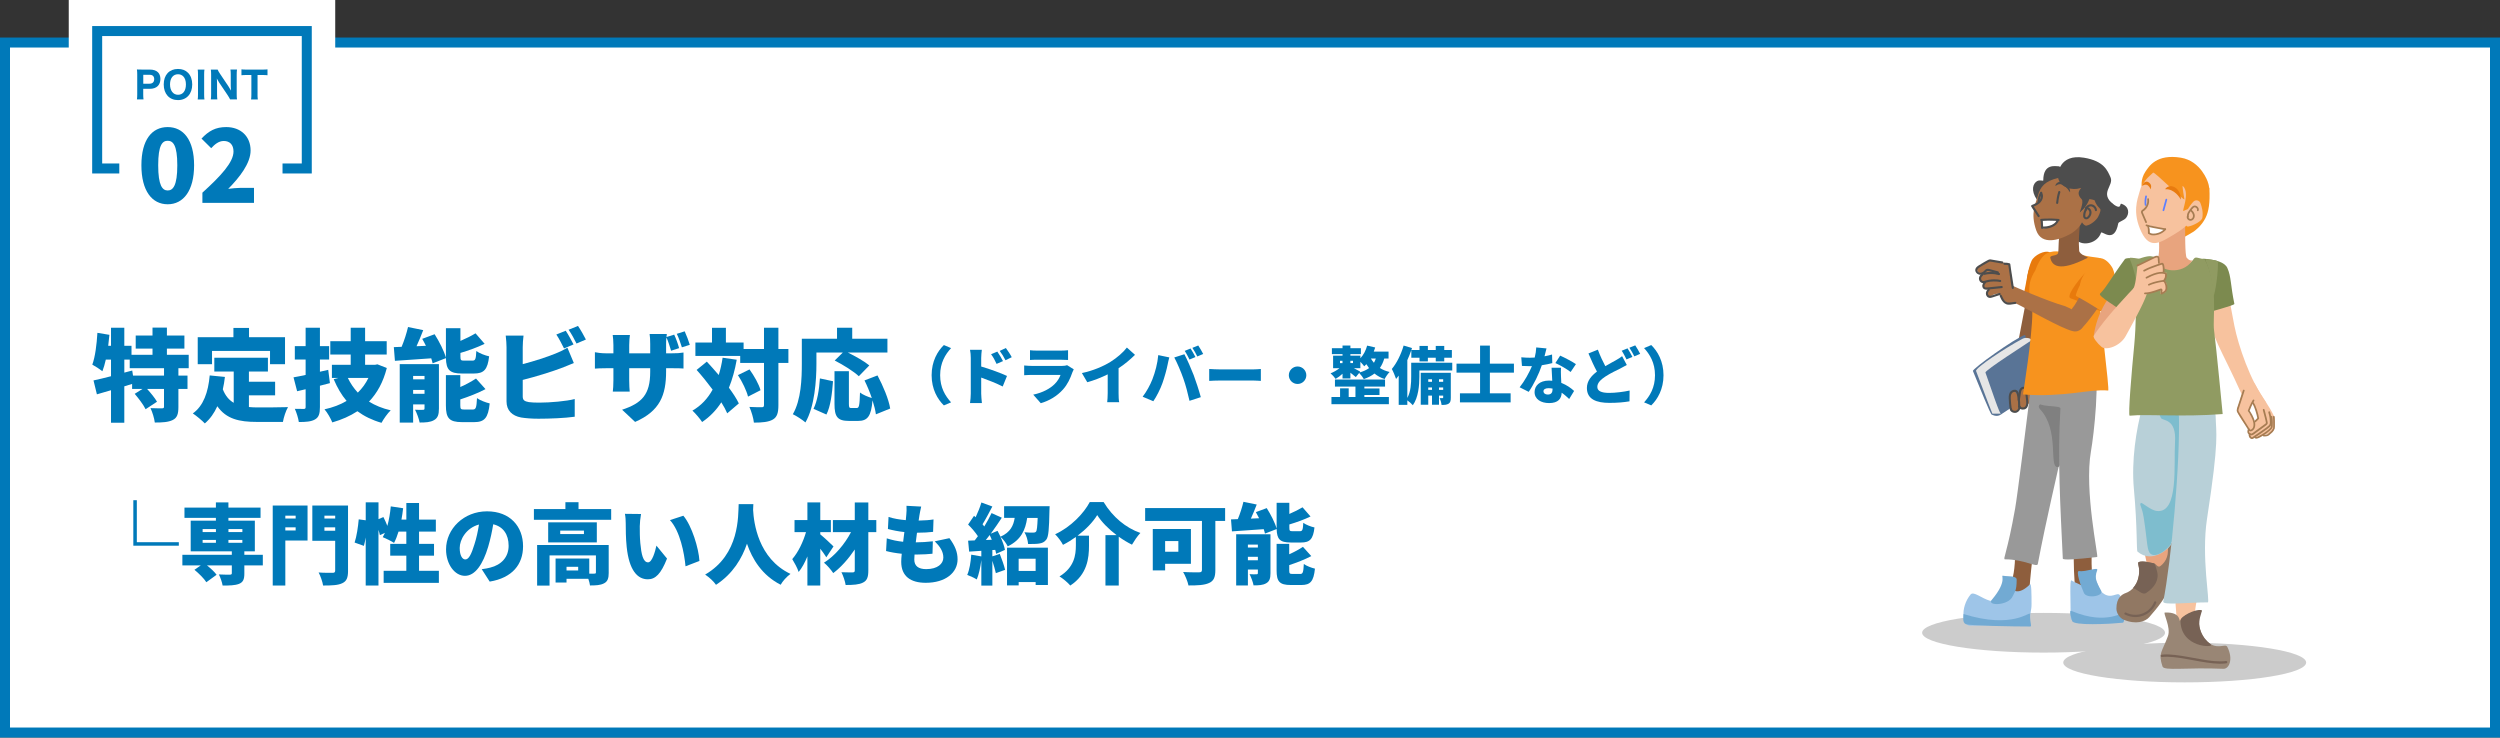 <?xml version="1.0" encoding="UTF-8"?>
<svg id="_レイヤー_2" data-name="レイヤー 2" xmlns="http://www.w3.org/2000/svg" viewBox="0 0 1000 295">
  <rect x="0" y="0" width="1000" height="295" fill="#333333" stroke="none"/>
  <defs>
    <style>
      .cls-1 {
        fill: #5c7fff;
      }

      .cls-2 {
        fill: #7c8a4f;
      }

      .cls-3 {
        fill: gray;
      }

      .cls-4 {
        fill: #e6e6e6;
      }

      .cls-5 {
        fill: #72aad3;
      }

      .cls-6 {
        fill: #b8d0d8;
      }

      .cls-7 {
        fill: #a67c52;
      }

      .cls-8 {
        fill: #597496;
      }

      .cls-9 {
        fill: #e87b0f;
      }

      .cls-10 {
        fill: #776255;
      }

      .cls-11 {
        fill: #e8a47e;
      }

      .cls-12 {
        fill: #4d4d4d;
      }

      .cls-13 {
        fill: #ccc;
      }

      .cls-14, .cls-15 {
        isolation: isolate;
      }

      .cls-16 {
        fill: #7ebdce;
      }

      .cls-17 {
        fill: #8e5e3d;
      }

      .cls-18, .cls-15 {
        fill: #fff;
      }

      .cls-19 {
        fill: #917863;
      }

      .cls-20 {
        fill: #e87a0c;
      }

      .cls-21 {
        fill: #f7931e;
      }

      .cls-22 {
        fill: #ab7146;
      }

      .cls-15 {
        stroke: #0079b9;
        stroke-miterlimit: 10;
        stroke-width: 4px;
      }

      .cls-23 {
        fill: #9ec5e8;
      }

      .cls-24 {
        fill: #f7c29e;
      }

      .cls-25 {
        fill: #0079b9;
      }

      .cls-26 {
        fill: #909b62;
      }

      .cls-27 {
        fill: #999;
      }

      .cls-28 {
        fill: #998675;
      }
    </style>
  </defs>
  <g id="_レイヤー_1-2" data-name="レイヤー 1">
    <g>
      <g class="cls-14">
        <rect class="cls-18" x="2" y="17" width="996" height="276"/>
        <path class="cls-25" d="M996,19v272H4V19h992M1000,15H0v280h1000V15h0Z"/>
      </g>
      <g>
        <rect class="cls-18" x="27.5" width="106.59" height="100"/>
        <polyline class="cls-15" points="113.01 67.39 122.71 67.39 122.71 12.42 38.87 12.42 38.87 67.39 47.72 67.39"/>
        <g class="cls-14">
          <g>
            <path class="cls-25" d="M54.77,39.78c.09-.6.12-1.19.12-2.03v-7.95c0-.75-.03-1.31-.12-2.01.66.03,1.15.04,2.01.04h3.13c1.48,0,2.57.37,3.3,1.1.62.62.95,1.54.95,2.64,0,1.18-.35,2.14-1.04,2.83-.75.76-1.84,1.13-3.26,1.13h-2.57v2.17c0,.84.03,1.47.12,2.06h-2.64ZM59.81,33.48c1.19,0,1.87-.66,1.87-1.82,0-.53-.15-.97-.44-1.26-.31-.34-.76-.48-1.42-.48h-2.51v3.57h2.51Z"/>
            <path class="cls-25" d="M75.2,29.11c1.1,1.09,1.69,2.73,1.69,4.66,0,3.79-2.26,6.27-5.7,6.27s-5.7-2.45-5.7-6.26,2.23-6.2,5.7-6.2c1.66,0,3,.5,4.01,1.53ZM74.37,33.78c0-1.44-.38-2.56-1.09-3.26-.54-.54-1.26-.82-2.08-.82-1.95,0-3.19,1.57-3.19,4.05s1.23,4.16,3.2,4.16,3.16-1.57,3.16-4.13Z"/>
            <path class="cls-25" d="M81.78,27.84c-.09.59-.12,1.04-.12,2.03v7.89c0,.94.03,1.45.12,2.03h-2.7c.09-.57.12-1.12.12-2.03v-7.89c0-1.01-.03-1.4-.12-2.03h2.7Z"/>
            <path class="cls-25" d="M91.39,34.56c.34.5.69,1.09,1,1.67-.04-.51-.09-1.29-.09-1.84v-4.45c0-.95-.03-1.48-.13-2.12h2.63c-.09.62-.12,1.19-.12,2.13v7.77c0,.87.03,1.5.12,2.04h-2.76c-.18-.4-.53-1-1-1.72l-3.38-5.02c-.29-.44-.54-.88-.94-1.64q.01.18.06.69c.01.25.04.87.04,1.16v4.29c0,1,.03,1.67.12,2.25h-2.61c.09-.53.12-1.22.12-2.26v-7.64c0-.81-.03-1.4-.12-2.04h2.73c.13.38.43.91.95,1.69l3.38,5.04Z"/>
            <path class="cls-25" d="M103.01,37.72c0,.84.03,1.42.12,2.06h-2.7c.09-.63.12-1.2.12-2.06v-7.72h-1.87c-.88,0-1.51.03-2.1.1v-2.36c.59.07,1.23.1,2.09.1h6.11c1.03,0,1.62-.03,2.22-.1v2.36c-.6-.07-1.16-.1-2.22-.1h-1.76v7.72Z"/>
          </g>
        </g>
      </g>
      <g class="cls-14">
        <path class="cls-25" d="M56.56,66.11c0-10.24,4.24-15.28,10.52-15.28s10.56,5.12,10.56,15.28-4.28,15.6-10.56,15.6-10.52-5.36-10.52-15.6ZM70.92,66.11c0-8.12-1.72-9.8-3.84-9.8s-3.8,1.68-3.8,9.8,1.68,10.08,3.8,10.08,3.84-1.92,3.84-10.08Z"/>
        <path class="cls-25" d="M80.96,77.07c7.44-6.76,12.44-12.16,12.44-16.48,0-2.72-1.52-4.2-3.88-4.2-2.04,0-3.64,1.36-5.04,2.88l-3.88-3.84c2.92-3.08,5.64-4.6,9.88-4.6,5.76,0,9.76,3.68,9.76,9.36,0,5.12-4.4,10.76-8.96,15.36,1.48-.2,3.52-.4,4.84-.4h5.48v6h-20.64v-4.08Z"/>
      </g>
    </g>
    <g class="cls-14">
      <path class="cls-25" d="M71.36,147.29v2.96h3.64v5.32h-3.64v7.24c0,2.76-.48,4.32-2.28,5.2-1.8.88-4.16,1-7.16,1-.2-1.68-.96-4.16-1.72-5.76,1.72.08,3.92.08,4.56.08s.84-.12.84-.64v-7.12h-6.76c1.48,1.64,3.16,3.68,3.96,5.12l-4.56,3c-.8-1.68-2.76-4.28-4.36-6.16l3.12-1.96h-4.16v-2l-3.12.96v14.56h-5.32v-13c-2,.6-3.92,1.16-5.64,1.64l-1.36-5.56c1.96-.4,4.36-1,7-1.68v-6.64h-2.08c-.4,1.76-.84,3.32-1.36,4.64-.88-.72-2.92-2.04-4.04-2.64,1.16-3.12,1.76-8.08,2.04-12.72l4.8.8c-.12,1.44-.28,2.92-.48,4.4h1.12v-7.24h5.32v7.24h2.88v3.6h8.4v-2.48h-6.72v-5.24h6.72v-3.16h5.76v3.16h7v5.24h-7v2.48h8.72v5.36h-4.12ZM65.61,147.29h-13.72v-3.44h-2.16v5.2l3.16-.84.32,2.04h12.4v-2.96Z"/>
      <path class="cls-25" d="M99.57,162.81c1.12.12,2.28.16,3.48.16,2.52,0,9.04,0,12.16-.12-.84,1.36-1.76,4.16-2.04,5.92h-10.44c-6.96,0-12.2-1.12-15.8-6.28-1.24,2.76-2.88,5.08-5,6.88-.96-1.04-3.44-3.12-4.8-4,4.28-3.04,6.16-8.52,6.76-15.2l6.08.6c-.2,1.72-.48,3.4-.84,4.96,1.04,2.64,2.52,4.32,4.36,5.4v-12.52h-7.76v-5.52h21.44v5.52h-7.6v4.08h10.48v5.44h-10.48v4.68ZM84.81,145.69h-5.72v-10.8h14.28v-3.72h6.24v3.72h14.4v10.8h-6v-5.32h-23.2v5.32Z"/>
      <path class="cls-25" d="M131.97,153.25c-1.32.36-2.64.68-4,1.04v8.56c0,2.64-.44,4.04-1.96,4.92-1.52.88-3.6,1.04-6.48,1.04-.2-1.48-.92-3.8-1.6-5.28,1.4.04,3.04.04,3.56.04.6,0,.76-.2.76-.76v-7.12l-3.4.8-1.44-5.56c1.4-.24,3.04-.56,4.84-.96v-6.16h-4.32v-5.36h4.32v-7.36h5.72v7.36h3.68v5.36h-3.68v4.88l3.32-.76.68,5.32ZM154.72,147.21c-1.44,5.64-3.84,10-7.12,13.44,2.48,1.52,5.36,2.72,8.68,3.48-1.24,1.16-2.88,3.52-3.68,5-3.76-1.08-6.92-2.64-9.64-4.64-2.92,1.92-6.28,3.4-10.04,4.48-.6-1.52-2-4-3.12-5.24,3.32-.72,6.28-1.84,8.84-3.36-2.08-2.44-3.76-5.36-5.16-8.68l1.84-.52h-2.56v-5.24h7.52v-4.12h-8.16v-5.32h8.16v-5.4h5.76v5.4h8.64v5.32h-8.64v4.12h3.96l.96-.2,3.76,1.48ZM139.13,151.17c1.04,2.16,2.36,4.12,4,5.88,1.76-1.72,3.16-3.64,4.24-5.88h-8.24Z"/>
      <path class="cls-25" d="M173.05,145.33c-.12-.6-.32-1.28-.56-2-5.2.36-10.44.72-14.52,1l-.44-5.48c.96-.04,2-.08,3.12-.12,1.04-2.48,2-5.48,2.56-7.92l6.08,1.24c-.84,2.2-1.76,4.44-2.68,6.44l3.76-.16c-.48-.96-.96-1.92-1.48-2.8l4.96-1.84c1.84,2.92,3.8,6.72,4.52,9.4v-11.8h5.8v5.08c2.24-.96,4.4-2.04,6.04-3.04l3.64,4.2c-2.96,1.44-6.44,2.68-9.68,3.64v1.44c0,1.48.2,1.64,1.52,1.64h3.28c1.16,0,1.4-.56,1.56-3.84,1.16.88,3.56,1.8,5.12,2.12-.6,5.36-2.12,6.88-6.12,6.88h-4.72c-5,0-6.32-1.52-6.44-6.16l-5.32,2.08ZM175.57,163.45c0,2.36-.44,3.76-1.96,4.6-1.52.88-3.4.96-5.76.96-.28-1.52-1.12-3.76-1.84-5.12,1.16.08,2.68.08,3.16.04.48,0,.64-.12.64-.6v-1.56h-4.56v7.28h-5.36v-23.4h15.68v17.8ZM165.25,150.37v1.36h4.56v-1.36h-4.56ZM169.81,157.53v-1.56h-4.56v1.56h4.56ZM189.12,163.81c1.24,0,1.48-.72,1.68-4.56,1.2.88,3.52,1.76,5.08,2.12-.6,5.8-2.08,7.48-6.2,7.48h-4.88c-5.16,0-6.44-1.64-6.44-6.68v-12.12h5.76v4.76c2.36-1.04,4.6-2.28,6.28-3.4l3.8,4.24c-3.04,1.6-6.68,3-10.08,4.12v2.36c0,1.52.24,1.68,1.6,1.68h3.4Z"/>
      <path class="cls-25" d="M209.09,158.57c0,1.56.76,1.96,2.48,2.28,1.16.16,2.56.2,4.24.2,4.16,0,10.8-.56,14.08-1.44v7.08c-3.96.56-10.04.8-14.48.8-2.72,0-5.16-.2-6.92-.48-3.68-.68-5.88-2.84-5.88-6.44v-21.64c0-.88-.12-3.32-.32-4.68h7.12c-.2,1.36-.32,3.52-.32,4.68v6.72c4.68-1.2,9.8-2.88,13.04-4.2,1.56-.6,3-1.28,4.84-2.36l2.56,6.12c-1.76.72-3.76,1.56-5.16,2.08-3.84,1.44-10,3.36-15.28,4.68v6.6ZM225.61,139.37c-.84-1.64-2-4-3.08-5.56l3.76-1.52c1,1.48,2.4,4.08,3.12,5.48l-3.8,1.6ZM231.2,130.37c1.04,1.52,2.48,4.08,3.16,5.44l-3.76,1.6c-.8-1.64-2.08-4-3.16-5.52l3.76-1.52Z"/>
      <path class="cls-25" d="M268.56,141.33c2.32,0,3.44-.08,4.84-.32v6.4c-1.12-.12-2.52-.12-4.8-.12h-2.16v1.28c0,9.48-2.44,15.84-12.4,20.2l-5.2-4.88c8-2.64,11.24-6.12,11.24-15.16v-1.44h-8.4v4.84c0,1.96.12,3.52.2,4.52h-6.76c.12-1,.24-2.56.24-4.52v-4.84h-2.88c-2.16,0-3.36.08-4.52.16v-6.56c.92.16,2.36.44,4.52.44h2.88v-3.32c0-1.64-.16-3.04-.28-4h6.88c-.12.96-.28,2.32-.28,4.04v3.28h8.4v-3.76c0-1.64-.08-2.96-.24-3.96h6.88l-.12,1.2,3.08-.96c.76,1.64,1.56,3.88,1.96,5.4l-3.2,1.04c-.56-1.68-1.08-3.68-1.88-5.32-.08.76-.12,1.6-.12,2.6v3.76h2.12ZM272.76,138.93c-.56-1.72-1.24-3.76-2.04-5.4l3.16-1c.76,1.64,1.6,3.92,2.04,5.4l-3.16,1Z"/>
      <path class="cls-25" d="M294.69,143.89c-.72,4.12-1.76,7.84-3.12,11.2,1.64,2.24,3.08,4.4,3.96,6.28l-4.64,3.96c-.56-1.32-1.36-2.8-2.36-4.4-2.04,3.16-4.6,5.8-7.68,7.88-.72-1.16-2.72-3.52-3.88-4.56,3.48-2,6.12-4.84,8.08-8.4-2.04-2.76-4.28-5.52-6.4-7.88l4.08-3.32c1.52,1.64,3.16,3.48,4.76,5.36.68-2.16,1.2-4.48,1.56-6.92l5.64.8ZM315.36,145.17h-4v16.88c0,3.12-.52,4.76-2.2,5.76-1.72,1-4.28,1.24-7.6,1.24-.16-1.72-1-4.52-1.8-6.28,2.08.12,4.2.12,4.92.12.68,0,.92-.2.92-.88v-16.84h-9.52v-2.8h-17.92v-5.36h6.64v-5.88h5.56v5.88h7.08v2.6h8.16v-8.52h5.76v8.52h4v5.56ZM299.81,147.77c1.84,2.56,3.76,5.92,4.4,8.32l-5,2.56c-.56-2.32-2.28-5.92-4.04-8.6l4.64-2.28Z"/>
      <path class="cls-25" d="M326.57,145.45c0,6.68-.68,17.12-4.4,23.52-1.08-.96-3.68-2.68-5.04-3.28,3.36-5.76,3.6-14.36,3.6-20.24v-9.96h14.08v-4.4h6.08v4.4h14.08v5.52h-15.84c3,1.48,6.64,3.52,8.6,5.16l-4.2,4.32c-1.96-1.88-6.32-4.6-9.64-6.28l3.24-3.2h-10.56v4.44ZM325.41,163.53c1.52-3.08,2.24-7.56,2.56-12.16l5.24,1.12c-.36,4.76-.96,10.04-2.64,13.32l-5.16-2.28ZM350.36,165.73c-.2-1.56-.68-3.52-1.36-5.6-.52,6.36-1.96,8.24-5.76,8.24h-3.64c-4.68,0-5.8-1.72-5.8-6.8v-13.08h5.76v13.04c0,1.52.16,1.68,1.04,1.68h2.08c.96,0,1.16-.92,1.32-6.2,1.08.88,3.24,1.76,4.72,2.2-.8-2.36-1.84-4.88-2.92-7.04l5.2-2c2.24,4.2,4.48,9.52,5.08,13.24l-5.72,2.32Z"/>
      <path class="cls-25" d="M372.65,150.09c0-5.6,2.37-9.62,4.9-12.07l2.88,1.22c-2.3,2.52-4.37,5.87-4.37,10.85s2.07,8.32,4.37,10.85l-2.88,1.22c-2.52-2.45-4.9-6.47-4.9-12.07Z"/>
      <path class="cls-25" d="M392.48,146.61c3.37.97,8.22,2.75,10.32,3.77l-1.72,4.22c-2.52-1.3-5.95-2.62-8.6-3.57v6.42c0,.67.15,2.65.28,3.77h-4.75c.17-1.08.3-2.75.3-3.77v-14.27c0-1-.1-2.3-.3-3.25h4.72c-.1.95-.25,2.05-.25,3.25v3.42ZM398.63,145.56c-.8-1.72-1.22-2.5-2.2-3.87l2.5-1.05c.75,1.12,1.72,2.67,2.27,3.8l-2.57,1.12ZM402.2,144.11c-.88-1.72-1.35-2.42-2.32-3.75l2.47-1.15c.77,1.07,1.8,2.57,2.35,3.67l-2.5,1.22Z"/>
      <path class="cls-25" d="M429.5,147.74c-.2.38-.45.9-.55,1.2-.83,2.4-1.88,4.75-3.72,6.82-2.47,2.78-5.72,4.6-8.92,5.52l-3.02-3.42c3.9-.82,6.8-2.47,8.6-4.27,1.22-1.22,1.9-2.47,2.32-3.62h-11.37c-.62,0-2.05.02-3.17.12v-3.9c1.15.1,2.32.18,3.17.18h11.9c.95,0,1.7-.12,2.1-.3l2.67,1.67ZM412,140.09c.7.1,1.92.15,2.8.15h9.47c.8,0,2.22-.05,2.95-.15v3.9c-.7-.05-2.05-.1-3-.1h-9.42c-.85,0-2.05.02-2.8.1v-3.9Z"/>
      <path class="cls-25" d="M447.43,157.26c0,1.2.05,2.92.25,3.62h-4.8c.1-.68.2-2.42.2-3.62v-7.52c-2.52,1.25-5.45,2.42-8.17,3.15l-2.15-3.67c4.47-.92,8.67-2.75,11.47-4.5,2.52-1.57,5.1-3.8,6.52-5.7l3.25,2.92c-2,1.95-4.17,3.8-6.57,5.35v9.97Z"/>
      <path class="cls-25" d="M463.3,142.04l4.42.92c-.22.8-.58,2.3-.67,2.88-.35,1.88-1.27,5.15-2.05,7.35-.88,2.5-2.42,5.5-3.67,7.3l-4.27-1.8c1.55-2.02,3.05-4.75,3.92-7.02,1.12-2.9,2.02-6.27,2.32-9.62ZM469.7,142.99l4.05-1.3c1.08,2,2.85,6.07,3.72,8.35.82,2.15,2.15,6.22,2.85,8.82l-4.52,1.47c-.72-3.2-1.5-6.22-2.47-8.95-.92-2.65-2.57-6.47-3.62-8.4ZM478.17,142.82l-2.37,1c-.53-1.02-1.25-2.5-1.92-3.47l2.35-.95c.62.93,1.5,2.55,1.95,3.42ZM481.27,141.59l-2.35,1c-.5-1.02-1.3-2.5-1.97-3.45l2.35-.95c.65.95,1.55,2.55,1.97,3.4Z"/>
      <path class="cls-25" d="M483.68,147.59c1,.07,3.1.17,4.32.17h13.27c1.12,0,2.35-.12,3.07-.17v4.77c-.65-.03-2.05-.15-3.07-.15h-13.27c-1.42,0-3.3.08-4.32.15v-4.77Z"/>
      <path class="cls-25" d="M519.03,146.59c1.92,0,3.5,1.57,3.5,3.5s-1.57,3.5-3.5,3.5-3.5-1.57-3.5-3.5,1.57-3.5,3.5-3.5Z"/>
      <path class="cls-25" d="M553.7,143.42c-.42,1.45-1,2.7-1.75,3.77,1.08.7,2.38,1.25,3.9,1.6-.67.65-1.58,1.97-2,2.82-1.57-.5-2.92-1.27-4.07-2.2-1.17.92-2.6,1.65-4.25,2.22-.32-.62-1.25-1.85-1.87-2.45l-1.33,1.65c-.52-.47-1.35-1.12-2.17-1.75v2.3h-3.15v-1.88c-.88.83-1.87,1.55-2.77,2.05-.45-.67-1.38-1.7-2.02-2.22,1.2-.47,2.55-1.22,3.57-2.05h-2.55v-5.02h3.77v-.6h-4.25v-2.38h4.25v-1.07h3.15v1.07h4.2v2.38h-4.2v.6h4v1.03c1.25-1.33,2.2-3.15,2.7-5.05l3.22.75c-.18.55-.35,1.1-.58,1.65h5.92v2.78h-1.72ZM545.75,158.79h9.8v2.9h-22.97v-2.9h3.45v-3.47h3.45v3.47h2.7v-4.15h-8.2v-2.82h20.04v2.82h-8.27v.75h6.05v2.6h-6.05v.8ZM536,145.24h1v-.93h-1v.93ZM540.15,144.31v.93h1.05v-.93h-1.05ZM543.8,148.99c1.52-.42,2.8-1,3.82-1.75-.4-.52-.75-1.05-1.07-1.57-.28.3-.55.6-.85.85-.33-.45-.97-1.2-1.55-1.8v2.57h-2.57c.95.5,2.1,1.1,2.5,1.35l-.27.35ZM548.37,143.42c.33.57.72,1.15,1.2,1.7.3-.53.55-1.08.75-1.7h-1.95Z"/>
      <path class="cls-25" d="M580.9,148.19h-13.15v2.5c0,3.37-.4,8.35-2.62,11.4-.42-.53-1.45-1.42-2.2-1.95v1.8h-3.45v-11.7c-.35.47-.7.93-1.05,1.35-.27-.9-1.15-3.02-1.7-4,1.92-2.28,3.7-5.82,4.72-9.37l3.35,1-.25.77h3.25v-1.62h3.35v1.62h3.15v-1.62h3.4v1.62h3.05v3.1h-3.05v1.47h-3.4v-1.47h-3.15v1.47h-3.35v-1.47h-3.27v-3.05c-.45,1.32-1,2.7-1.6,4.02v15.12c1.42-2.57,1.55-5.97,1.55-8.55v-5.55h16.42v3.1ZM580.32,159.04c0,1.25-.15,1.97-.9,2.45-.75.45-1.65.5-2.8.47-.07-.8-.4-1.95-.75-2.7.45.03.95.03,1.15,0,.2,0,.25-.05.25-.28v-.75h-1.67v3.65h-2.8v-3.65h-1.5v3.67h-3v-12.77h12.02v9.9ZM571.3,151.71v1h1.5v-1h-1.5ZM572.8,155.96v-.97h-1.5v.97h1.5ZM575.6,151.71v1h1.67v-1h-1.67ZM577.27,155.96v-.97h-1.67v.97h1.67Z"/>
      <path class="cls-25" d="M595.95,149.06v8.27h8.3v3.62h-20.27v-3.62h8.05v-8.27h-9.42v-3.6h9.42v-7.22h3.92v7.22h9.62v3.6h-9.62Z"/>
      <path class="cls-25" d="M620.93,145.24c-1.02.27-2.52.6-4.2.85-1.15,3.47-3.25,7.77-5.25,10.65l-3.62-1.83c1.95-2.42,3.85-5.9,4.92-8.47-.27.03-.55.03-.8.03-1.05,0-2.05-.03-3.2-.1l-.27-3.45c1.15.12,2.62.17,3.45.17.65,0,1.27-.02,1.92-.07.35-1.35.57-2.77.62-4.05l4.1.4c-.17.77-.45,1.9-.8,3.15,1.15-.22,2.2-.47,3.02-.72l.1,3.45ZM624.4,147.11c-.08,1.08-.03,2.25,0,3.47.02.58.07,1.55.12,2.58,2.15.83,3.9,2.07,5.12,3.22l-1.97,3.22c-.77-.72-1.77-1.67-3-2.52-.08,2.37-1.38,4.15-5.02,4.15-3.27,0-5.82-1.53-5.82-4.4,0-2.47,1.95-4.6,5.77-4.6.45,0,.87.03,1.3.07-.1-1.77-.2-3.8-.27-5.2h3.77ZM621.03,155.44c-.52-.1-1.1-.17-1.67-.17-1.22,0-1.97.5-1.97,1.2,0,.8.67,1.35,1.72,1.35,1.47,0,1.92-.88,1.92-2.25v-.12ZM628.25,148.79c-1.47-1.15-4.37-2.82-6.1-3.57l1.92-2.97c1.77.78,4.97,2.47,6.3,3.4l-2.12,3.15Z"/>
      <path class="cls-25" d="M650.72,145.99c-.88.52-1.77,1-2.77,1.5-1.47.73-3.55,1.67-5.72,3.07-1.92,1.25-3.3,2.58-3.3,4.2s1.57,2.4,4.75,2.4c2.45,0,5.82-.42,8.17-.95l-.05,4.32c-2.25.38-4.72.62-8.02.62-5.1,0-9.02-1.37-9.02-5.95,0-2.82,1.75-4.85,4.02-6.57-1.15-2.12-2.3-4.65-3.4-7.25l3.77-1.52c.9,2.5,2,4.75,2.97,6.6,1.6-.95,3.1-1.72,4.15-2.32s1.85-1.08,2.57-1.67l1.88,3.52ZM651.02,139.34c.62.92,1.5,2.55,1.95,3.42l-2.37,1c-.52-1.03-1.25-2.5-1.92-3.47l2.35-.95ZM654.1,138.14c.65.95,1.55,2.55,1.97,3.4l-2.35,1c-.5-1.03-1.3-2.5-1.97-3.45l2.35-.95Z"/>
      <path class="cls-25" d="M665.4,150.09c0,5.6-2.38,9.62-4.9,12.07l-2.87-1.22c2.3-2.52,4.37-5.87,4.37-10.85s-2.07-8.32-4.37-10.85l2.87-1.22c2.52,2.45,4.9,6.47,4.9,12.07Z"/>
      <path class="cls-25" d="M53.33,218.28v-18.2h1.4v16.8h16.8v1.4h-18.2Z"/>
      <path class="cls-25" d="M105.13,226.16h-7.39v3.29c0,2.28-.49,3.43-2.14,4.1-1.65.63-3.82.67-6.55.67-.21-1.33-.88-3.18-1.5-4.45,1.58.1,3.85.1,4.41.1.56-.04.77-.14.77-.59v-3.12h-9.94c1.51,1.19,3.05,2.63,3.85,3.75l-4.1,2.98c-.88-1.43-3.01-3.54-4.76-4.97l2.52-1.75h-7.35v-4.24h19.78v-1.4h-16.45v-12.25h10.08v-1.12h-12.57v-4.13h12.57v-2.06h5.01v2.06h12.85v4.13h-12.85v1.12h10.57v12.25h-4.2v1.4h7.39v4.24ZM81.05,212.82h5.32v-1.19h-5.32v1.19ZM81.05,217.13h5.32v-1.16h-5.32v1.16ZM91.38,211.63v1.19h5.57v-1.19h-5.57ZM96.94,215.97h-5.57v1.16h5.57v-1.16Z"/>
      <path class="cls-25" d="M123.02,216.22h-8.89v17.99h-5.04v-31.99h13.93v14ZM114.13,206.28v1.12h4.13v-1.12h-4.13ZM118.26,212.19v-1.26h-4.13v1.26h4.13ZM139.22,228.26c0,2.8-.56,4.2-2.28,5.01-1.71.84-4.17.94-7.7.94-.21-1.43-1.05-3.85-1.79-5.22,2.1.18,4.83.14,5.6.14s1.02-.25,1.02-.95v-11.87h-9.14v-14.11h14.28v26.04ZM129.77,206.28v1.12h4.31v-1.12h-4.31ZM134.08,212.3v-1.37h-4.31v1.37h4.31Z"/>
      <path class="cls-25" d="M175.55,228.33v4.83h-22.09v-4.83h9.07v-6.06h-6.44v-4.72h6.44v-4.9h-3.12c-.52,1.71-1.12,3.25-1.79,4.52-1.02-.7-3.29-1.82-4.52-2.31.31-.53.59-1.09.88-1.72l-2.03.91c-.1-.59-.31-1.29-.56-2.1v22.26h-5.11v-19.22c-.21,1.23-.45,2.38-.73,3.36l-3.71-1.33c.81-2.38,1.4-6.34,1.65-9.28l2.8.38v-7.18h5.11v6.72l1.96-.84c.56,1.08,1.12,2.34,1.58,3.54.67-2.38,1.12-5.11,1.37-7.81l4.94.74c-.17,1.54-.39,3.08-.67,4.55h1.96v-6.65h5.08v6.65h6.72v4.8h-6.72v4.9h5.99v4.72h-5.99v6.06h7.95Z"/>
      <path class="cls-25" d="M192.7,227.67c1.47-.17,2.42-.38,3.4-.63,4.41-1.08,7.35-4.17,7.35-8.72s-2.17-7.67-6.16-8.61c-.46,2.8-1.09,5.85-2.03,9.03-2.07,6.93-5.18,11.59-9.28,11.59s-7.56-4.65-7.56-10.57c0-8.23,7.11-15.23,16.38-15.23s14.42,6.09,14.42,13.97c0,7.28-4.31,12.64-13.34,14.14l-3.19-4.97ZM191.58,209.81c-5.15,1.4-7.7,6.06-7.7,9.38,0,3.01,1.05,4.59,2.24,4.59,1.4,0,2.45-2.1,3.68-6.13.77-2.34,1.36-5.11,1.79-7.84Z"/>
      <path class="cls-25" d="M244.47,203.62v4.3h-30.91v-4.3h12.6v-2.73h5.25v2.73h13.06ZM243.49,229.07c0,2.21-.42,3.54-1.89,4.27-1.47.77-3.29.84-5.6.84-.1-.77-.35-1.75-.67-2.66h-8.72v1.5h-4.38v-9.62h13.48v6.05c.88.04,1.72.04,2.03,0,.46,0,.63-.1.63-.49v-6.79h-18.55v12.08h-4.97v-16.24h28.63v11.06ZM238.73,216.95h-19.46v-8.02h19.46v8.02ZM233.58,212.23h-9.49v1.4h9.49v-1.4ZM231.27,226.72h-4.66v1.47h4.66v-1.47Z"/>
      <path class="cls-25" d="M255.91,210.34c0,2.28,0,4.55.21,6.86.42,4.55,1.12,7.74,3.12,7.74,1.61,0,2.83-4.34,3.33-6.69l4.24,5.18c-2.42,6.12-4.62,8.29-7.67,8.29-4.1,0-7.49-3.5-8.47-12.99-.35-3.29-.38-7.25-.38-9.45,0-1.05-.07-2.52-.32-3.75l6.44.07c-.28,1.47-.49,3.71-.49,4.73ZM279.78,224.38l-5.57,2.14c-.49-5.22-2.17-14.07-6.23-18.48l5.36-1.75c3.4,3.99,6.16,13.09,6.44,18.1Z"/>
      <path class="cls-25" d="M301.34,201.66c-.04.67-.07,1.44-.1,2.31.28,5.04,1.96,19.43,14.95,25.59-1.65,1.22-3.15,2.94-3.92,4.34-7.46-3.78-11.38-10.29-13.48-16.42-2,5.88-5.63,12.04-12.39,16.45-.91-1.33-2.56-2.9-4.34-4.1,13.93-8.08,13.16-23.59,13.41-28.18h5.88Z"/>
      <path class="cls-25" d="M330.53,222.91c-.6-.98-1.51-2.24-2.42-3.43v14.74h-5.15v-11.66c-1.01,2.45-2.17,4.62-3.5,6.23-.49-1.58-1.71-3.75-2.56-5.15,2.38-2.7,4.38-6.93,5.5-10.78h-4.59v-4.83h5.15v-7.07h5.15v7.07h4.24v4.83h-4.24v.88c1.4,1.12,4.55,4.06,5.29,4.83l-2.87,4.34ZM350.52,212.86h-3.19v15.33c0,2.7-.52,4.03-2.1,4.83-1.61.84-3.89.98-6.97.98-.21-1.44-.98-3.71-1.68-5.11,1.72.07,3.82.07,4.45.07s.88-.21.88-.8v-8.37c-2.49,3.71-5.53,7.14-8.61,9.45-.88-1.33-2.42-3.12-3.71-4.17,4.24-2.59,8.3-7.39,10.82-12.22h-7.25v-4.83h8.75v-7.04h5.42v7.04h3.19v4.83Z"/>
      <path class="cls-25" d="M379.78,215.27c2.24,3.08,3.25,5.53,3.25,8.47,0,5.29-4.76,9.38-12.74,9.38-5.92,0-9.8-2.52-9.8-8.4,0-.77.07-1.89.21-3.22-2.42-.25-4.55-.63-6.27-1.09l.28-5.07c2.21.73,4.38,1.15,6.55,1.37l.49-3.89c-2.34-.24-4.62-.7-6.58-1.22l.25-4.83c1.92.66,4.41,1.08,6.9,1.29.1-.88.17-1.65.21-2.31.07-1.02.17-2.13.07-3.43l5.88.31c-.35,1.47-.52,2.49-.7,3.46-.07.46-.18,1.19-.32,2.14,2.38-.03,4.52-.21,5.95-.46l-.17,4.97c-1.92.21-3.67.35-6.44.35-.17,1.26-.35,2.59-.49,3.85h.04c1.96,0,4.62-.17,6.79-.42l-.14,4.97c-1.71.17-3.67.31-5.74.31h-1.44c-.07.81-.1,1.51-.1,2,0,2.59,1.64,3.85,4.76,3.85,4.59,0,6.86-2.17,6.86-4.62s-1.33-4.41-3.43-6.51l5.88-1.26Z"/>
      <path class="cls-25" d="M419.85,202.5s-.04,1.19-.07,1.75c-.14,7.25-.35,10.43-1.26,11.59-.8,1.05-1.68,1.4-2.87,1.58-.98.18-2.66.18-4.41.18-.11-1.47-.67-3.43-1.47-4.69,1.4.14,2.77.14,3.47.14.49,0,.84-.07,1.16-.38.38-.46.52-2,.67-5.5h-4.2c-.7,4.76-2.38,8.75-7.77,11.38-.56-1.19-1.86-2.94-2.91-3.82.84,1.86,1.54,3.78,1.79,5.22l-3.54,1.58c-.07-.49-.17-1.02-.35-1.58l-1.15.07v2.52l2.97-.98c.81,2.03,1.72,4.62,2.14,6.37l-3.71,1.33c-.28-1.33-.84-3.19-1.4-4.94v9.91h-4.41v-10.22c-.35,2.91-1.01,5.84-1.82,7.77-.88-.56-2.76-1.44-3.82-1.82.91-2.03,1.4-5.18,1.61-8.09l4.03.7v-2.24l-4.87.32-.42-4.38,2.66-.11c.42-.53.84-1.09,1.26-1.68-1.01-1.54-2.55-3.33-3.92-4.66l2.38-3.5.63.59c.91-1.92,1.79-4.13,2.31-5.92l4.38,1.61c-1.3,2.45-2.7,5.15-3.92,7.11.25.28.49.6.7.88,1.12-1.85,2.13-3.71,2.91-5.36l4.1,1.86c-1.33,2.03-2.87,4.27-4.41,6.37l2.7-1.12c.42.74.81,1.54,1.19,2.34,3.99-1.79,5.18-4.45,5.67-7.53h-4.24v-4.66h18.24ZM396.72,215.9c-.28-.63-.56-1.3-.84-1.89-.52.7-1.05,1.36-1.54,1.99l2.38-.1ZM402.81,219.06h16.35v14.95h-4.9v-1.19h-6.79v1.33h-4.66v-15.09ZM407.46,223.5v4.87h6.79v-4.87h-6.79Z"/>
      <path class="cls-25" d="M441.45,200.82c3.64,6.02,8.89,10.33,14.7,12.36-1.29,1.37-2.42,3.12-3.36,4.69-1.79-.88-3.57-1.96-5.29-3.19v19.53h-5.32v-20.16h4.45c-3.22-2.45-6.06-5.32-7.74-8.02-1.71,2.8-4.51,5.71-7.84,8.23h4.55v4.03c0,4.97-.7,11.52-7.49,15.93-.91-1.12-2.94-2.83-4.31-3.64,5.92-3.64,6.55-8.54,6.55-12.43v-3.36c-1.61,1.15-3.36,2.24-5.15,3.15-.63-1.26-2.07-3.19-3.15-4.24,6.23-2.83,11.52-8.4,13.86-12.88h5.53Z"/>
      <path class="cls-25" d="M490.06,208.38h-3.92v19.67c0,2.87-.67,4.34-2.52,5.15-1.92.88-4.55.98-8.23.98-.28-1.51-1.33-4.03-2.14-5.39,2.35.17,5.53.14,6.37.14s1.16-.24,1.16-.98v-19.57h-22.72v-5.14h31.99v5.14ZM466.05,225.53v2.62h-4.94v-16.56h15.26v13.93h-10.33ZM466.05,216.43v4.27h5.29v-4.27h-5.29Z"/>
      <path class="cls-25" d="M505.98,213.42c-.1-.53-.28-1.12-.49-1.75-4.55.31-9.14.63-12.71.88l-.38-4.79c.84-.04,1.75-.07,2.73-.11.91-2.17,1.75-4.8,2.24-6.93l5.32,1.09c-.74,1.93-1.54,3.88-2.34,5.63l3.29-.14c-.42-.84-.84-1.68-1.29-2.45l4.34-1.61c1.61,2.55,3.33,5.88,3.96,8.22v-10.33h5.08v4.45c1.96-.84,3.85-1.79,5.29-2.66l3.19,3.67c-2.59,1.26-5.64,2.35-8.47,3.19v1.26c0,1.3.17,1.44,1.33,1.44h2.87c1.02,0,1.23-.49,1.37-3.36,1.02.77,3.12,1.58,4.48,1.86-.52,4.69-1.86,6.02-5.36,6.02h-4.13c-4.38,0-5.53-1.33-5.64-5.39l-4.66,1.82ZM508.19,229.28c0,2.07-.39,3.29-1.72,4.03-1.33.77-2.97.84-5.04.84-.25-1.33-.98-3.29-1.61-4.48,1.01.07,2.34.07,2.77.04.42,0,.56-.11.56-.53v-1.37h-3.99v6.37h-4.69v-20.48h13.72v15.58ZM499.16,217.83v1.19h3.99v-1.19h-3.99ZM503.15,224.1v-1.37h-3.99v1.37h3.99ZM520.06,229.59c1.08,0,1.29-.63,1.47-3.99,1.05.77,3.08,1.54,4.45,1.86-.52,5.07-1.82,6.54-5.43,6.54h-4.27c-4.52,0-5.64-1.44-5.64-5.85v-10.61h5.04v4.17c2.07-.91,4.03-2,5.5-2.98l3.33,3.71c-2.66,1.4-5.85,2.62-8.82,3.61v2.06c0,1.33.21,1.47,1.4,1.47h2.98Z"/>
    </g>
    <g>
      <circle class="cls-18" cx="847.87" cy="96.63" r="54.72"/>
      <g>
        <g>
          <ellipse class="cls-13" cx="817.43" cy="253.1" rx="48.58" ry="7.94"/>
          <g>
            <path class="cls-17" d="M810.43,120.28c-1.56,7.81-3.13,17.19-5.63,28.44,0,0,8.52,8.41,10,6.56-.63-20.63,1.25-29.38,1.25-37.82,0-5.76-3.06-17.19-5-7.5-.63,3.13-.2,8.2-.63,10.31Z"/>
            <g>
              <path class="cls-8" d="M809.8,134.03c-3.75,1.25-20.99,13.51-20.63,14.38,2.68,6.45,6.91,17.17,7.54,17.46,1.42.65,2.71.69,3.8-.18,2.18-1.76,11.87-32.51,9.29-31.65Z"/>
              <path class="cls-4" d="M808.87,135.59c-6.56,3.44-18.88,11.64-18.44,12.81,3.85,10.36,6.53,17.08,6.53,17.08,2.88.01,3.73.04,4.1-.25,3.17-2.42,19.88-11.02,19.37-15.4-.76-6.4-6.49-16.91-11.56-14.25Z"/>
              <path class="cls-8" d="M812.93,135.9c-1.94,1.38-19.07,12.24-18.75,13.13,2.44,6.83,5.77,17.05,6.34,16.65,1.94-1.38,11.83-7.37,13.47-8.68,2.18-1.76,1.16-22.67-1.05-21.09Z"/>
            </g>
            <g>
              <path class="cls-22" d="M807.62,159.03c-.13.98-1.88-5.63-3.75-1.25-.39.91.19,5.92.94,6.56,2.19,1.88,2.42-1.83,3.44-1.25,2.19,1.25,3.16-2.38,3.44-1.56.31.94.58,1.64,1.88-.31.3-.45,3.26-3.18,2.5-4.69-1.56-3.13-2.54,2.19-2.5,1.56.31-4.38-.94-5-2.5-1.88-.2.4-2.5-4.06-3.44,2.81Z"/>
              <g>
                <path class="cls-12" d="M804.65,163.23c-.14-1.1-.25-2.2-.31-3.3-.03-.47-.05-.94,0-1.41,0-.02,0-.05,0-.07,0-.02.01-.14,0-.02,0-.05.02-.1.02-.15.02-.12.05-.23.08-.35.01-.05.03-.1.05-.15,0-.03.02-.05.03-.08.03-.08,0,0,0,0,.04-.11.1-.22.17-.32.02-.04.05-.08.08-.12.05-.08-.07.07,0,0,.01-.01.02-.03.04-.04.06-.07.13-.13.2-.19.07-.06-.08.06,0,0,.02-.01.03-.02.04-.03.04-.03.08-.05.12-.07.04-.02.08-.04.12-.06.02,0,.03-.02.05-.02.09-.04-.09.03,0,0,.08-.03.17-.06.26-.08.03,0,.07-.01.1-.02.09-.02-.11,0-.01,0,.03,0,.05,0,.08,0,.04,0,.09,0,.13,0,.02,0,.15.01.07,0-.08-.01.05,0,.07.01.05.01.1.03.14.04.04.01.02.03-.03-.01.01.01.04.02.06.03.03.02.07.04.1.06,0,0,.08.06.02.01-.06-.04,0,0,.02.02.04.03.07.07.11.11.05.05-.05-.08,0,0,.01.02.02.04.04.06.03.05.06.1.08.15,0,.02.02.04.03.06-.03-.1,0,0,0,.02.02.05.04.11.05.16.15.5.24,1.02.32,1.54.02.15.05.3.07.45,0,.03,0,.05.01.08,0,.03,0,.05.01.08,0-.04,0-.04,0-.01,0,.07.02.15.03.22.04.3.06.6.09.9.05.61.06,1.23.05,1.85,0,.23.2.44.43.43.24-.01.43-.19.43-.43.02-1.18-.06-2.35-.24-3.51-.08-.56-.19-1.11-.33-1.66-.13-.51-.36-1-.81-1.29-.77-.48-1.82-.18-2.43.42-.74.73-.84,1.86-.81,2.84.04,1.28.17,2.56.33,3.83.03.22.18.44.43.43.21,0,.46-.19.43-.43h0Z"/>
                <path class="cls-12" d="M803.9,163.57c.01.85.81,1.4,1.58,1.54.38.07.79.08,1.16-.05.46-.17.85-.49,1.13-.9.3-.44.44-1,.44-1.53,0-.23-.2-.44-.43-.43-.23.01-.43.19-.43.43,0,.1,0,.19-.01.29,0,.06.02.06,0,0,0,.01,0,.05,0,.06,0,.05-.02.1-.03.15-.02.09-.05.18-.08.27-.01.04,0,.08,0,0,0,.02-.02.04-.02.05-.02.05-.05.1-.07.14-.04.08-.09.15-.14.22-.04.05.07-.08,0,0-.01.01-.03.03-.04.04-.04.04-.07.08-.11.12-.03.03-.07.06-.1.09-.06.05.01,0,.02-.01-.01.02-.04.03-.06.04-.08.06-.17.11-.26.15-.11.05.09-.03-.01,0-.03.01-.07.02-.1.03-.03,0-.06.01-.08.02-.02,0-.04,0-.05.01-.09.02.07,0,.03,0-.15,0-.3.01-.46,0-.03,0-.06-.02.04,0-.01,0-.03,0-.05,0-.04,0-.08-.01-.12-.02-.08-.02-.16-.04-.23-.07-.03-.01-.06-.02-.09-.03-.08-.03.08.04.03.01-.02,0-.04-.02-.05-.03-.07-.03-.14-.07-.2-.12-.04-.02-.12-.11-.02-.01-.03-.03-.06-.05-.09-.08-.03-.03-.06-.06-.08-.09-.02-.02-.03-.06.03.04-.01-.02-.03-.03-.04-.05-.02-.03-.04-.07-.06-.1-.03-.06.02,0,.01.04,0-.01-.02-.05-.02-.06-.01-.03-.02-.07-.03-.1-.02-.08,0,.1,0,.04,0-.03,0-.05,0-.08,0-.23-.2-.44-.43-.43-.23.01-.44.19-.43.43h0Z"/>
                <path class="cls-12" d="M807.93,160.09c.1-.7.2-1.39.31-2.09.05-.32.09-.63.14-.95.03-.15.06-.29.09-.44.02-.07.04-.13.06-.2.01-.03.02-.06.03-.1,0,0,.01-.04.02-.05-.02.01-.03.06,0,.01.06-.13.13-.25.21-.36.03-.04-.02.02-.02.02,0,0,.03-.03.03-.04.02-.02.04-.04.06-.06.02-.02.04-.04.06-.06,0,0,.03-.02.03-.03-.01.02-.07.05-.02.02.05-.03.09-.06.14-.09.03-.01.05-.03.08-.04.03-.01.03,0,0,0-.03.01-.03.01-.01,0,0,0,.02,0,.03,0,.06-.02.12-.04.18-.05.01,0,.03,0,.04,0,.04-.01-.04,0-.05,0,.02,0,.07,0,.1,0,.03,0,.05,0,.08,0,.02,0,.11.01.04,0-.07,0,.02,0,.03,0,.03,0,.06.02.09.03.07.02-.07-.04,0,0,.02.01.05.02.07.04.01,0,.02.02.03.02.04.02-.04-.02-.03-.03,0,0,.07.06.07.07,0,0,.03.03.03.04,0,0-.04-.07-.02-.02.02.03.03.05.05.08,0,.01.05.1.03.05-.02-.05,0,0,0,0,0,.02.01.04.02.06.02.06.04.13.05.19,0,.03.01.06.02.1,0,.02,0,.03,0,.05.01.09,0,0,0,0-.01,0,.02.19.02.21.01.09.02.18.03.27.02.17.04.35.06.52.04.35.08.7.12,1.04.08.67.16,1.34.22,2.02.03.29.05.58.04.87,0,.14-.01.28-.03.42,0,.01,0,.04,0,.05,0,0,.01-.08,0-.03,0,.03-.01.07-.02.1-.01.07-.03.14-.05.21-.02.06-.04.13-.06.19-.01.03-.02.06-.03.09,0,0-.02.06,0,0,.02-.05,0,.01-.01.02-.06.13-.14.25-.22.37-.03.04.07-.08.01-.02-.01.02-.03.03-.04.05-.03.03-.07.06-.1.09-.05.05.08-.06.02-.02-.02.01-.03.02-.05.04-.04.03-.08.05-.12.07-.02.01-.04.02-.06.03-.07.04.05-.02.02,0-.05.02-.09.03-.14.05-.09.03-.18.04-.28.06-.05,0,.06,0,.06,0-.02,0-.03,0-.05,0-.02,0-.05,0-.07,0-.05,0-.1,0-.15,0-.05,0-.09,0-.14,0-.02,0-.05,0-.07,0-.01,0-.02,0-.03,0-.06,0,.04,0,.05,0-.09-.02-.18-.03-.27-.06-.04-.01-.08-.03-.12-.04-.03,0,.1.05.02,0-.02-.01-.04-.02-.07-.03-.04-.02-.07-.04-.11-.06-.02-.01-.04-.03-.06-.04-.04-.02.05.04.05.04,0,0-.02-.02-.03-.03-.03-.03-.06-.05-.09-.08-.01-.01-.02-.03-.04-.05,0,0,.06.08.04.05,0-.01-.02-.02-.02-.03-.02-.03-.04-.07-.06-.1-.02-.03.02.06.02.06,0,0,0-.02-.01-.03,0-.02-.01-.05-.02-.07-.06-.22-.31-.37-.53-.3-.22.07-.37.3-.3.53.28,1,1.53,1.27,2.43,1.04.51-.13.92-.44,1.18-.91.33-.59.41-1.27.39-1.93-.02-.69-.12-1.37-.2-2.05-.09-.77-.17-1.53-.26-2.3-.04-.34-.06-.69-.19-1.01-.15-.36-.39-.63-.75-.78-.58-.23-1.3,0-1.72.44-.47.48-.63,1.17-.73,1.81-.11.75-.22,1.5-.33,2.24-.03.19-.05.37-.08.56-.02.12-.02.22.04.33.05.09.16.18.26.2.21.05.5-.06.53-.3h0Z"/>
              </g>
            </g>
            <g>
              <g>
                <path class="cls-17" d="M812.93,223.73s-.89,7.19-1.25,13.44c-.11,1.87-10.35.68-7.81-3.13,1.37-2.05,2.19-6.56,2.19-13.44,0-1.89,6.25-2.81,6.88,3.13Z"/>
                <path class="cls-27" d="M811.99,157.78c-1.56,12.5-5,40.32-5.94,45.63-3.11,17.64-5.05,20.32-4.06,20.32,7.81,0,12.83,3.44,13.13,1.88,3.44-18.13,8.08-37.44,8.44-39.38,2.19-11.88,4.38-24.07,6.56-28.44,1.14-2.27-17.57-4.43-18.13,0Z"/>
                <path class="cls-23" d="M803.55,231.86c-.06-.84-.63,0,1.56.94.94.4.41,1.69,0,2.5-.31.63,2.19,3.13,6.88-1.56.6-.6.63,4.16.63,7.81,0,3.13-.63,2.38-.63,8.13,0,1.25-9.06,0-24.07.63-1.25.05-2.31-2.08-2.5-3.75-.31-2.81.78-6.32,2.81-8.75,1.22-1.46,4.38,1.56,7.81,2.5,1.35.37,7.81-4.38,7.5-8.44Z"/>
              </g>
              <path class="cls-3" d="M816.05,163.72c-3.42-3.7,10.48-4.05,10.31-.63-.31,6.56-.38,24.03-3.44,23.75-3.44-.31.94-14.69-6.88-23.13Z"/>
              <g>
                <path class="cls-17" d="M836.68,221.55s-.31,5.94.63,14.07c.22,1.86-4.06,7.81-6.88,3.13-.24-.4-.94-8.97-.94-15.32,0-1.89,4.06-1.88,7.19-1.88Z"/>
                <path class="cls-27" d="M824.18,163.41c-1.25,19.38,0,39.7.94,60.01.03.74,5.63.31,13.75-.63.6-.07-5.22-26.58-2.5-42.2,1.25-7.19,3.66-28.56,1.25-37.19-.58-2.06-19.38,2.5-22.5,16.88-.64,2.94,9.16,1.62,9.06,3.13Z"/>
                <path class="cls-23" d="M832.31,230.3c1.88-.63,1.25-.94,4.38-.94.68,0,1.89,3.15,2.19,3.75.94,1.88.64,2.8,2.19,4.06,3.44,2.81,5.94-.63,6.88.94,2.41,4.02,2.46,10.83.94,10.94-9.06.63-20.63.94-20.63-1.88,0-7.19-.42-15.44.31-15,1.56.94,2.81,1.25,3.75,1.88.37.25-.76-3.5,0-3.75Z"/>
              </g>
            </g>
            <g>
              <path class="cls-20" d="M819.81,100.9c-1.88-.94-6.16,1.17-7.19,3.44-1.56,3.44-1.88,7.81-3.13,13.44-.14.61,1.25,1.25,4.06,2.19,1.79.6,1.66-4.99,2.81-7.81,3.44-8.44,5.45-10.24,3.44-11.25Z"/>
              <path class="cls-21" d="M812.93,124.96c0-5.2-3.44-9.69,1.25-16.88,0,0,1.88-6.25,5.63-7.19,2.62-.66,2.9-.16,4.69-.31,3.11-.26,6.56,1.56,14.69,2.5,4.72.54,9.8,16.25.94,20.32-.45.21,3.82,32.89,3.13,32.82-7.39-.74-17.57,2.83-34.07,1.56,0,0,3.75-23.13,3.75-32.82Z"/>
            </g>
            <g>
              <path class="cls-12" d="M826.06,75.58c0,1.38-10.47,5.52-11.25,4.38-2.68-3.92-1.52-6.6,0-7.5,1.14-.68,2.5.09,2.5-.31,0-6.88,4.87-5.63,6.25-5.63s2.5,7.68,2.5,9.06Z"/>
              <path class="cls-12" d="M847.31,89.33c-1.56,8.44-6.55,2.82-6.88,3.75-1.88,5.31-9.78,5.5-10.31,1.56-1.06-7.85,9.11-17.89,13.75-14.07,5.31,4.38,3.75.63,4.69.94,3.22,1.07,3.2,3.96,1.88,5.63-.86,1.08-3.01,1.57-3.13,2.19Z"/>
              <path class="cls-17" d="M824.18,93.08c-.94,1.56-.63,6.91-.94,8.13-.31,1.25-3.35.77-3.13,1.88.63,3.13,3.44,5.94,15,0,.33-.17-3.32-1.22-3.44-2.81-.31-4.06,0-6.25.31-11.25.21-3.4-7.23,3.09-7.81,4.06Z"/>
              <path class="cls-22" d="M815.12,78.39c-.82,2.97-3.08,6.74-.63,13.75,2.19,6.25,9.38,3.75,13.44,1.56,2.54-1.37,5.03-3.91,5.31-6.25.37-3.11.87-10.98.94-11.88-.31-3.75-6.47-5.43-10.94-4.38-5.31,1.25-7.1,3.47-8.13,7.19Z"/>
              <path class="cls-22" d="M816.99,79.33c.31-1.56-.88,3.13-4.06,3.13-.94,0,1.25,1.88,2.5,4.06.77,1.34,1.3-5.85,1.56-7.19Z"/>
              <path class="cls-12" d="M823.56,72.77c4.06-1.56,4.84,4.79,4.38,4.06-2.19-3.44-4.06-3.75-5.63-2.5-.3.24-.21-1,1.25-1.56Z"/>
              <path class="cls-12" d="M833.56,63.08c-9.78-1.6-10.71,6.4-10.31,8.13.94,4.06,5.94,5,8.75,4.06,1.8-.6-2.5,1.25.63,4.38,1.13,1.13-1.08,5.76-.63,5.31,5-5,14.22-2.51,13.44-3.13-5.94-4.69.31-7.5-1.25-10.94-1.17-2.58-2.53-6.49-10.63-7.81Z"/>
              <path class="cls-22" d="M835.75,79.64s7.19.31,3.44,7.19c-.64,1.18-2.81,3.13-4.69,3.44-.66.11-2.03-1.31-2.32-2.86-.75-4.02,1.38-2.14,3.57-7.77Z"/>
              <path class="cls-12" d="M843.56,84.96c0,2.59-3.13-.94-4.22-2.19-.63-.71-1.72-2.1-1.72-4.69s.77-4.69,1.72-4.69,4.22,8.98,4.22,11.56Z"/>
              <path class="cls-18" d="M816.68,88.39c-.18-1.08,2.5-.63,6.56-.31.47.04-3.23,3.44-6.36,3.25,0,0,.11-1.06-.21-2.94Z"/>
              <g>
                <g>
                  <path class="cls-12" d="M816.09,76.88c-.63,1.14-1,2.4-1.09,3.7-.02.23.21.44.43.43.25-.01.41-.19.43-.43.01-.15.03-.3.04-.45.02-.13-.01.09,0-.03,0-.04.01-.07.02-.11.01-.07.02-.15.04-.22.05-.29.12-.58.21-.86.08-.28.19-.56.3-.84-.04.09.01-.03.02-.04.02-.03.03-.07.05-.1.03-.07.06-.14.1-.21.07-.14.14-.27.21-.4.11-.2.05-.48-.16-.59-.2-.11-.47-.06-.59.16h0Z"/>
                  <path class="cls-12" d="M823.31,76.7c-.45,1.45-.73,2.94-.86,4.45-.02.23.21.44.43.43.25-.01.41-.19.43-.43.02-.19.03-.37.05-.56.01-.09.02-.19.03-.28,0-.04.01-.08.02-.12-.01.09,0-.03,0-.04.05-.37.11-.73.18-1.09.14-.72.32-1.43.54-2.13.07-.22-.08-.48-.3-.53-.23-.05-.46.07-.53.3h0Z"/>
                </g>
                <g>
                  <path class="cls-12" d="M816.13,77.55s.05.09.07.14c.05.09-.02-.06,0,0,0,.02.02.05.03.07.03.1.06.2.08.3.01.05.01.1.03.15-.03-.12,0,.04,0,.07,0,.1,0,.21,0,.31,0,.05,0,.1-.01.16-.01.1.01-.07,0,0,0,.03,0,.05-.01.08-.02.11-.05.22-.08.32-.03.1-.06.19-.1.29-.04.1.03-.06,0,0-.01.02-.02.05-.03.07-.02.05-.05.11-.08.16-.05.09-.1.18-.15.26-.03.04-.06.09-.09.13-.01.02-.03.03-.04.05-.05.07.05-.06-.02.03-.14.18-.3.34-.47.49-.04.03-.08.07-.12.1-.03.02-.05.04-.08.07-.01.01-.07.05,0,0-.1.07-.2.14-.3.21-.2.13-.41.25-.62.36-.23.12-.46.23-.7.33-.03.01-.05.02-.08.04-.02,0-.03.01-.05.02.05-.02.05-.02,0,0-.05.02-.11.04-.16.07-.13.05-.26.1-.39.16-.13.05-.22.12-.28.25-.05.12-.05.27.02.38.86,1.34,1.72,2.68,2.58,4.02.12.19.39.29.59.16.19-.12.29-.39.16-.59-.86-1.34-1.72-2.68-2.58-4.02-.09.21-.17.42-.26.64.98-.38,1.96-.8,2.78-1.49.78-.65,1.3-1.56,1.41-2.58.06-.55-.05-1.12-.32-1.61-.11-.2-.4-.28-.59-.16-.2.13-.27.38-.16.59h0Z"/>
                  <g>
                    <path class="cls-12" d="M816.27,88.38c.1.89.04,1.79.14,2.68.02.22.18.44.43.43.21,0,.46-.19.43-.43-.1-.89-.04-1.79-.14-2.68-.02-.22-.18-.44-.43-.43-.21,0-.46.19-.43.43h0Z"/>
                    <path class="cls-12" d="M816.5,88.39c1.8-.15,3.6-.17,5.4-.07.51.03,1.01.07,1.52.11.23.02.44-.21.43-.43-.01-.25-.19-.41-.43-.43-1.79-.17-3.6-.21-5.4-.13-.51.02-1.01.05-1.52.09-.22.02-.44.19-.43.43,0,.22.19.45.43.43h0Z"/>
                    <path class="cls-12" d="M816.84,91.48c1.01.05,2.05-.04,3.03-.31.97-.27,1.92-.71,2.65-1.41.4-.38.73-.84.95-1.34.05-.11.08-.21.04-.33-.03-.1-.11-.21-.2-.26-.19-.1-.5-.07-.59.16-.09.21-.2.41-.32.59-.03.04-.06.09-.09.13-.01.02-.04.04-.05.06,0,0,.06-.07.03-.03-.01.01-.02.03-.03.04-.07.09-.14.17-.22.25-.08.08-.16.16-.24.23-.04.04-.08.07-.12.1-.02.02-.04.03-.06.05-.04.03.03-.03.03-.03-.01,0-.03.02-.04.03-.18.14-.38.26-.58.37-.1.06-.2.11-.31.16-.05.02-.1.05-.15.07-.03.01-.05.02-.08.03-.04.02.04-.02.04-.02-.02,0-.03.01-.05.02-.22.09-.45.17-.69.24-.23.07-.47.13-.7.17-.12.02-.24.05-.36.06-.06,0-.12.02-.17.03,0,0,.09-.01.04,0-.01,0-.03,0-.04,0-.03,0-.07,0-.1.01-.53.06-1.07.08-1.6.05-.23-.01-.44.21-.43.43.01.24.19.42.43.43h0Z"/>
                  </g>
                  <g>
                    <path class="cls-12" d="M834.69,83.95c.02-.09.04-.17.06-.26.01-.04.03-.08.05-.13.02-.06-.05.1,0,0,.01-.02.02-.04.03-.07.04-.08.09-.16.14-.23.01-.02.03-.05.04-.06,0,0-.06.08-.01.02.03-.04.06-.08.1-.11.06-.07.13-.13.19-.19.01-.01.04-.03.05-.04-.03.05-.05.04-.02.01.04-.03.09-.06.14-.09.07-.04.15-.09.22-.12,0,0,.09-.05.03-.01-.05.03,0,0,.02,0,.05-.02.1-.04.15-.05.08-.02.16-.04.25-.06.06-.01-.11,0-.01,0,.02,0,.04,0,.06,0,.05,0,.1,0,.15,0,.04,0,.09,0,.13,0,.01,0,.07,0,.07,0,0,0-.11-.02-.03,0,.09.02.18.04.27.07.04.01.08.04.13.05-.07-.01-.06-.03-.02,0,.02.01.04.02.07.03.08.04.17.09.24.14.03.02.07.04.1.07-.06-.07-.03-.02,0,0,.02.02.04.03.06.05.07.06.13.12.19.19.02.02.03.04.05.06,0,.01.02.02.03.03-.03-.04-.04-.05-.02-.03.03.04.06.08.08.12.03.05.06.09.08.14.02.04.04.1.07.13-.04-.05-.02-.06,0-.02.01.03.02.06.03.08.02.05.03.09.04.14.01.05.02.1.03.14,0,.02,0,.1,0,.03,0-.07,0,.04,0,.06.02.23.19.44.43.43.22,0,.45-.19.43-.43-.07-.96-.69-1.8-1.57-2.17-.89-.38-1.91-.13-2.6.52-.37.35-.65.82-.74,1.33-.04.22.06.48.3.53.21.05.49-.06.53-.3h0Z"/>
                    <path class="cls-12" d="M834.44,83.67c.08,0,.16-.01.24,0,.01,0,.03,0,.04,0,.06,0-.09-.02-.03,0,.04,0,.09.02.13.03.04.01.07.02.11.03.01,0,.03.01.04.02.06.02-.07-.04-.02,0,.07.04.15.08.22.12.02.01.1.07.05.04-.05-.04.05.04.06.05.06.05.12.11.17.17.07.08-.04-.06.02.03.02.03.04.06.06.09.02.03.04.07.06.1,0,.02.02.04.03.05,0,.01.05.09.02.03-.03-.06.02.04.02.06.01.04.03.08.04.11.01.04.02.08.03.12,0,.01.02.06.01.07,0-.02,0-.03,0-.05,0,.02,0,.03,0,.05,0,.09.01.17,0,.26,0,.05,0,.09,0,.14,0,.02,0,.03,0,.05,0,.05.01-.08,0,0-.03.18-.08.36-.15.53,0,.02-.04.07,0,0-.01.02-.02.04-.03.06-.02.04-.04.07-.05.11-.05.09-.1.17-.15.26-.02.03-.05.07-.07.1-.01.02-.03.04-.04.06,0,.01-.05.07-.02.03.03-.04-.01.01-.02.02-.01.01-.02.03-.03.04-.03.04-.06.07-.1.11-.05.05-.12.14-.18.17.07-.03.03-.03,0,0-.02.01-.04.03-.05.04-.04.03-.08.05-.13.07-.02,0-.04.02-.06.03-.05.03.07-.02.02,0-.04,0-.07.02-.1.03,0,0-.06.02-.06.01,0,0,.11,0,.02,0-.02,0-.04,0-.06,0-.02,0-.1,0-.03,0,.06,0-.04-.01-.06-.02-.08-.02.02,0,.02,0,0,0-.05-.03-.05-.03,0,0-.05-.03-.05-.03,0,0,.08.07.01,0-.03-.03-.06-.06-.09-.09-.07-.07.01.01,0,.01,0,0-.03-.05-.04-.05,0,0-.06-.11-.06-.11,0,0,.03.1,0,.01,0-.02,0-.03-.01-.05,0-.02,0-.04-.01-.06-.01-.05,0,.09,0,0,0-.19.01-.39.03-.58,0-.08.01-.15.02-.23,0-.03,0-.07.01-.1,0-.08,0,.03,0,.03,0-.02,0-.05.01-.08.02-.12.04-.23.07-.34.03-.11.06-.21.1-.31.01-.03.02-.05.03-.08,0-.01-.05.1-.03.06,0-.01.01-.03.02-.04.02-.05.04-.09.06-.14.1-.21.21-.41.3-.62.05-.11.08-.21.04-.33-.03-.1-.11-.21-.2-.26-.19-.1-.49-.07-.59.16-.19.43-.44.83-.56,1.29-.09.32-.12.66-.15.99-.02.21-.05.43-.02.64.03.26.12.49.28.69.31.4.81.6,1.3.46.46-.13.83-.47,1.11-.84.53-.7.84-1.66.59-2.53-.25-.87-1.13-1.64-2.08-1.53-.22.03-.44.18-.43.43,0,.21.19.46.43.43h0Z"/>
                  </g>
                </g>
              </g>
            </g>
            <path class="cls-20" d="M834.18,109.02c-3.75,4.06-7.81,9.69-5.94,10.31,6.26,2.09,12.09,5.77,12.5,5,.3-.57-6.82-2.87-8.44-7.81-1.38-4.21,2.53-8.21,1.88-7.5Z"/>
            <g>
              <path class="cls-22" d="M841.68,119.03c.14.68-7.81,11.88-9.69,12.81-2.18,1.09-4.79-6.35-3.13-8.44,1.25-1.56,2.5-3.44,6.25-11.25,1.36-2.83,4.41-3.41,6.56,6.88Z"/>
              <path class="cls-21" d="M830.43,118.4c8.75,4.69,10.28,6.77,10.94,5.63,3.44-5.94,6.25-10.31,3.75-16.57-.45-1.14-5.31-8.44-9.38-.63-1.02,1.96-6.14,11.12-5.31,11.56Z"/>
              <path class="cls-22" d="M805.11,114.34s13.42,6.02,20.94,8.13c.67.19,8.07,3.72,7.81,5.94-.28,2.42-1.88,4.69-4.69,4.06-4.59-1.02-17.82-8.75-23.13-11.25-2.84-1.34-7.83-8.18-.94-6.88Z"/>
              <path class="cls-22" d="M803.55,105.9c-.31-.94-7.5-1.56-7.5-1.56-2.22.39-5.4,2.97-5.31,3.44.39,2.22,3.64,1.78,2.81,1.88-2.81.31-.7,2.24-1.25,2.5-.9.42,1.88.63,1.88.63-1.88,1.25-.94,2.13-.31,2.5,1.96,1.16,1.8-.03,1.56.63-.3.83-1.01,2.81.31,2.81.94,0,1.14-1.26,3.75-1.25.65,0,2.19,5.31,6.56,3.75.43-.15.98-.21,1.87-.63,2.43-1.14-2.53-5.4-2.81-6.25-.63-1.88-.15-4.19-1.56-8.44Z"/>
              <g>
                <path class="cls-12" d="M801.03,104.58c-.84-.14-1.69-.29-2.53-.43-.41-.07-.83-.14-1.24-.21-.21-.04-.43-.07-.64-.11-.22-.04-.44-.1-.66-.07-.45.04-.84.28-1.22.48-.36.19-.72.39-1.08.6-.71.4-1.41.83-2.1,1.27-.59.38-1.25.84-1.42,1.57-.18.75.23,1.46.84,1.88.6.41,1.37.46,2.04.21.37-.14.69-.34,1-.58.27-.21.49-.47.72-.71,0-.01.02-.02.03-.03.06-.06-.02.02-.02.01,0,0,.07-.05.08-.05.09-.05-.06.01,0,0,.04-.01.08-.02.12-.03.11-.02-.07,0,.01,0,.04,0,.08,0,.12,0,.08,0,.17.02.24.01,0,0-.09-.01-.04,0,.02,0,.04,0,.06,0,.04,0,.07.01.11.02.08.02.16.04.23.06.2.05.4.11.59.16.82.22,1.65.45,2.47.67.05.01.09.03.14.04.13.04.08.05-.05-.2-.08-.15-.15-.17-.08-.28.04-.04.08-.07.11-.11.08-.01.16-.02.25-.04,0,0,.17.12.1.05,0,0,.04.07.02.03,0-.02-.03-.04-.04-.07-.1-.2-.4-.28-.59-.16-.21.13-.27.38-.16.59.13.25.36.44.65.41.3-.04.55-.37.46-.67-.04-.13-.12-.24-.24-.31-.11-.06-.26-.09-.39-.12-.21-.06-.42-.11-.63-.17-.82-.22-1.63-.46-2.45-.67-.35-.09-.71-.14-1.08-.08-.17.03-.33.09-.47.19-.15.11-.26.25-.39.38-.12.13-.24.25-.37.36-.03.03-.06.05-.09.08-.02.01-.03.03-.05.04.01,0,.07-.05,0,0-.07.05-.14.1-.22.15-.07.04-.13.08-.2.12-.04.02-.08.04-.12.06,0,0-.05.03-.06.03.01,0,.08-.03.01,0-.16.06-.32.1-.48.14-.06.01.08,0,.02,0-.02,0-.03,0-.05,0-.04,0-.09,0-.13,0-.04,0-.07,0-.11,0-.02,0-.04,0-.06,0,0,0-.02,0-.03,0-.03,0-.02,0,.04,0-.03.02-.17-.03-.21-.05-.04-.01-.08-.02-.11-.04-.02,0-.04-.02-.06-.02.02,0,.07.03.02,0-.07-.03-.13-.07-.2-.11-.03-.02-.06-.04-.09-.06-.06-.04,0,0,.02.01-.01-.02-.04-.03-.06-.05-.06-.05-.11-.1-.16-.16-.01-.02-.08-.1-.04-.05.04.05,0,0,0-.01-.01-.02-.03-.04-.04-.06-.02-.03-.03-.06-.05-.09,0-.02-.02-.03-.03-.05-.01-.03,0-.06,0-.01,0,.04,0,.02,0,0,0-.02-.01-.04-.02-.05-.01-.04-.02-.07-.03-.11,0,0,0-.05-.01-.06.02.01,0,.1,0,.03,0-.03,0-.07,0-.1,0-.02.01-.14,0-.07-.01.06,0,.01,0,0,0-.02,0-.05.02-.07.01-.04.02-.08.04-.12,0-.01.02-.03.02-.04,0,.06-.03.06,0,.02.04-.07.08-.14.13-.21.03-.05.02,0-.01.01,0,0,.02-.03.03-.04.03-.03.05-.06.08-.09.06-.06.12-.12.18-.17.03-.02.06-.05.09-.07.04-.03,0-.03-.01,0,0,0,.03-.02.04-.03.07-.05.14-.1.21-.15.16-.11.32-.21.48-.31.35-.22.7-.44,1.05-.65.71-.43,1.44-.83,2.17-1.22.08-.04.17-.09.26-.13.02,0,.03-.02.05-.02-.07.03-.01,0,0,0,.05-.02.11-.04.16-.05.02,0,.04,0,.05-.01.09-.02,0,0,0,0,.04-.02.1,0,.15,0,0,0-.08-.01-.02,0,.03,0,.06,0,.08.01.06.01.12.02.19.03.42.07.84.14,1.27.22.85.14,1.7.29,2.55.43.21.04.41.07.62.11.22.04.48-.06.53-.3.05-.21-.06-.49-.3-.53h0Z"/>
                <path class="cls-12" d="M793.67,109.96c.38-.09.77-.17,1.16-.23.02,0,.04,0,.06,0,.07-.01-.07,0,0,0,.05,0,.09-.01.14-.02.1-.01.21-.02.31-.03.19-.02.38-.03.57-.04.39-.02.79-.01,1.18,0,.19.01.38.03.57.05.1.01.2.02.29.03.05,0-.01,0-.02,0,.03,0,.05,0,.08.01.05,0,.1.02.16.02.44.07.88.16,1.31.28.22.06.48-.07.53-.3.05-.23-.07-.47-.3-.53-1.57-.43-3.23-.55-4.85-.34-.48.06-.96.15-1.43.27-.22.05-.37.31-.3.53.07.23.3.36.53.3h0Z"/>
                <path class="cls-12" d="M792.62,109.54c-.61.45-1.06,1.14-1.05,1.92.01.75.48,1.43,1.17,1.71.38.16.8.12,1.19.02.39-.1.77-.23,1.16-.32.19-.04.38-.08.58-.12.09-.02.18-.03.27-.05.05,0,.1-.02.16-.02,0,0,.07,0,.02,0-.06,0,.05,0,.06,0,.39-.05.78-.08,1.18-.09.45-.01.89,0,1.34.04.1,0,.21.02.31.03.06,0,.12.01.18.02.02,0,.04,0,.06,0-.09-.01,0,0,.02,0,.23.03.45.07.68.12.22.04.48-.06.53-.3.05-.21-.06-.48-.3-.53-1.52-.3-3.07-.32-4.59-.07-.37.06-.73.14-1.1.24-.18.05-.35.1-.53.15-.09.03-.18.05-.27.07-.04,0-.08.02-.11.03-.03,0-.05,0-.08.01-.04,0-.04,0,0,0-.09,0-.18.01-.27,0-.04,0-.06-.03.02,0-.01,0-.03,0-.04,0-.04,0-.08-.02-.11-.03-.03,0-.06-.03-.1-.03,0,0,.08.04.04.01-.01,0-.03-.01-.04-.02-.03-.02-.06-.03-.09-.05-.02-.01-.03-.02-.05-.03-.01,0-.06-.05-.02,0,.05.04-.03-.03-.05-.04-.03-.02-.05-.05-.07-.07-.02-.02-.05-.07-.07-.08,0,0,.05.07.02.03-.01-.02-.03-.04-.04-.06-.04-.05-.07-.11-.1-.17-.05-.1.02.05-.01-.02-.01-.04-.03-.07-.04-.11-.01-.04-.02-.08-.03-.12,0-.01,0-.03,0-.04-.01-.05,0,.09,0,.01,0-.09,0-.17,0-.25,0-.02,0-.03,0-.05,0-.06-.02.11,0,0,0-.04.02-.08.03-.12.01-.04.02-.08.04-.12,0-.02.01-.03.02-.05,0-.01,0-.02.01-.03.01-.03,0-.02-.01.03-.01-.02.1-.19.11-.22.02-.04.05-.07.07-.11.01-.02.03-.04.04-.05.03-.05-.05.06,0,.01.06-.07.11-.13.17-.19.03-.03.06-.06.1-.09.01-.01.02-.02.04-.03.08-.07-.07.05.02-.01.18-.13.29-.38.16-.59-.12-.18-.4-.3-.59-.16h0Z"/>
                <path class="cls-12" d="M793.7,112.71c-.82.7-1.17,2.3-.09,2.94.32.19.7.23,1.07.22.36-.02.72-.07,1.08-.11.77-.08,1.54-.16,2.3-.24.87-.09,1.75-.18,2.62-.27.22-.02.44-.18.43-.43,0-.21-.19-.46-.43-.43-1.45.15-2.89.3-4.34.45-.36.04-.71.07-1.07.11-.31.03-.63.08-.95.05-.09,0,.06.01-.02,0-.03,0-.07-.01-.1-.02-.04-.01-.07-.02-.11-.04-.05-.02.03.01.03.01,0,0-.05-.03-.06-.03-.02-.01-.05-.03-.07-.05-.06-.04.06.06,0,0-.04-.04-.07-.09-.12-.12,0,0,.05.08.03.04,0-.01-.01-.02-.02-.03-.01-.02-.02-.04-.04-.06-.01-.02-.02-.04-.03-.06,0,0,.03.09.02.05,0-.01-.01-.03-.02-.04-.02-.05-.03-.1-.04-.15-.02-.07,0,.1,0,.02,0-.03,0-.06,0-.09,0-.06,0-.12,0-.19,0-.01,0-.03,0-.04,0-.05-.02.09,0,.04,0-.03.01-.06.02-.09.01-.06.03-.13.05-.19,0-.03.02-.06.03-.09.02-.07-.04.08,0,0,.06-.12.12-.23.19-.33.04-.06-.06.07,0,0,.02-.03.05-.05.07-.08.04-.05.09-.09.14-.13.17-.15.16-.46,0-.61-.18-.17-.43-.16-.61,0h0Z"/>
                <path class="cls-12" d="M795.15,115.69c-.39.36-.7.86-.77,1.39-.08.57.06,1.11.43,1.55.15.17.34.32.55.41.32.14.64.16.98.11.28-.04.55-.14.82-.23.28-.09.57-.19.85-.28.65-.21,1.29-.42,1.94-.63.21-.07.38-.3.3-.53-.07-.21-.3-.38-.53-.3-1.04.34-2.08.69-3.12,1.02-.11.04-.23.07-.34.09-.04,0-.08.02-.11.02.02,0,.08,0,0,0-.07,0-.14,0-.21,0-.02,0-.1-.02-.02,0-.02,0-.04,0-.06-.01-.04,0-.1-.04-.14-.04.06,0,.06.03.02,0-.03-.01-.05-.03-.08-.04-.03-.02-.1-.05-.12-.08.04.07.04.03,0,0-.02-.02-.04-.03-.05-.05-.02-.02-.09-.08-.1-.11,0,0,.06.08.01.02-.01-.02-.02-.03-.03-.05-.03-.05-.06-.1-.09-.16,0-.01-.02-.04-.03-.05.01.09.02.04,0,0-.01-.04-.03-.08-.04-.13,0-.03-.01-.06-.02-.09,0-.03,0-.06,0,.03,0-.06,0-.12,0-.18,0-.03,0-.06,0-.08,0-.02,0-.03,0-.05,0-.03,0-.02,0,.03-.02-.02.03-.16.04-.18.02-.06.04-.12.06-.18.03-.07,0,0,0,0,.01-.04.03-.07.05-.11.03-.06.06-.11.09-.16.01-.02.02-.04.04-.06,0,0,.08-.11.05-.07-.04.05.03-.03.03-.04.02-.03.04-.05.07-.08.05-.05.09-.1.14-.14.17-.15.17-.46,0-.61-.18-.16-.43-.16-.61,0h0Z"/>
                <path class="cls-12" d="M799.91,118.52c.36.84.77,1.69,1.41,2.37.33.35.72.62,1.16.8.53.21,1.1.23,1.66.17.71-.08,1.41-.2,2.11-.3.22-.03.37-.33.3-.53-.08-.25-.29-.34-.53-.3-.29.04-.59.08-.88.13-.14.02-.29.04-.43.06-.07,0-.14.02-.2.03-.03,0-.05,0-.08.01-.03,0-.05,0-.08.01-.05,0-.05,0-.02,0,.06,0-.07,0-.06,0-.04,0-.08,0-.12.01-.07,0-.13.01-.2.02-.15.01-.29.02-.44.01-.07,0-.13,0-.2-.01-.03,0-.05,0-.08,0,.1.01-.03,0-.04,0-.12-.02-.23-.05-.34-.09-.04-.01-.11-.03-.13-.05.04.04.07.03.02,0-.03-.01-.05-.02-.08-.04-.09-.05-.18-.1-.27-.16-.04-.03-.08-.05-.12-.08-.08-.06.06.05,0,0-.02-.02-.04-.03-.06-.04-.08-.07-.16-.14-.23-.21-.07-.07-.13-.14-.2-.21-.03-.04-.06-.08-.09-.11-.06-.08.06.08,0,0-.02-.02-.04-.05-.05-.07-.12-.17-.24-.35-.34-.53-.24-.42-.45-.87-.64-1.31-.09-.21-.41-.27-.59-.16-.22.14-.25.37-.16.59h0Z"/>
                <path class="cls-12" d="M801.76,105.95c.32-.01.64,0,.96.03.02,0,.14.02.04,0,.04,0,.08.01.12.02.08.01.16.03.24.04.16.03.31.07.47.11-.11-.14-.21-.28-.32-.42.33,2.5.7,4.99,1.1,7.48.11.69.22,1.38.34,2.06.04.22.33.37.53.3.24-.08.34-.29.3-.53-.41-2.43-.79-4.87-1.13-7.31-.05-.35-.1-.69-.14-1.04-.02-.17-.05-.33-.07-.5,0-.04-.01-.08-.02-.12,0,0-.02-.14,0-.05-.01-.1-.03-.19-.04-.29-.03-.19-.12-.36-.32-.42-.66-.19-1.36-.27-2.05-.24-.23,0-.44.19-.43.43.01.23.19.44.43.43h0Z"/>
              </g>
            </g>
            <path class="cls-5" d="M801.36,230.3c-1.56-.31,2.19,1.56-4.69,9.69-2.02,2.39,6.76,2.42,8.44-1.56.69-1.62,1.56-1.88,1.56-6.56,0-1.68-3.69-1.24-5.31-1.56Z"/>
            <path class="cls-5" d="M831.68,228.42c-1.56-.31.63,5.94,1.88,8.75,1.1,2.47,8.12,1.29,6.88-.94-1.56-2.81-2.9-4.77-1.56-8.13.63-1.56-4.7.81-7.19.31Z"/>
            <path class="cls-5" d="M785.42,245.61c20,6.25,26.57-1.4,26.57,0,0,4.06.94,5,0,5-6.57,0-24.07-.31-25.63-.94-1.55-.62-.95-2.96-.94-4.06Z"/>
            <path class="cls-5" d="M828.56,244.36c-1.19-.5.23,3.83.31,4.06.63,1.88,14.38,1.25,20.32.63.36-.04.63-1.25.63-3.75,0-1.33-6.56,5.31-21.25-.94Z"/>
          </g>
        </g>
        <g>
          <ellipse class="cls-13" cx="873.88" cy="265.01" rx="48.58" ry="7.94"/>
          <g>
            <g>
              <g>
                <path class="cls-11" d="M856.25,215.32s2.81,9.25,3.17,15.5c.11,1.87,6.45-1.44,7.77-6.75.63-2.5,0-4.28,0-10.63,0-1.89-2.9,1.88-10.94,1.88Z"/>
                <path class="cls-19" d="M861.56,225.33c-1.36,0-3.97-1.31-6.15-.47-.64.25.42,2.66.37,3.32-.47,5.9-2.97,8.09-5.47,9.02-1.58.59-3.75,1.88-3.75,6.25,0,1.89,1.42,3.77,2.81,4.38,5,2.19,8.8.77,10.31-.94,7.33-8.29,11.88-15.63,10.63-27.82-.16-1.59-3.13-3.75-3.13,1.25,0,3.87-2.56,5.69-2.81,5.94-1.25,1.25-2.02-.94-2.81-.94Z"/>
                <path class="cls-10" d="M855.31,225.33c1.6,8.02-2.81,9.69-1.88,10,1.81.6,3.51,2.82,5,1.88,3.44-2.19,5.32-5.31,4.38-8.75-.55-2.03-.75-2.81-1.25-3.13-.13-.08-6.56-1.56-6.25,0Z"/>
                <g>
                  <path class="cls-6" d="M871.88,166.57c1.56,13.75-.94,40.32-3.44,51.26-.16.72-7.19,8.13-13.44,2.81-.46-.39,0-9.38-1.45-25.16-1.02-11.12.91-23.71,3.32-32.35.93-3.35,14.56-.46,15,3.44Z"/>
                  <path class="cls-16" d="M871.88,166.57c-.07-.9-10.94-5.63-7.5.63.7,1.27,6.25,0,5.63,9.69-.57,8.77,1.56,28.44-7.19,27.51-2.84-.3-6.16-3.84-6.56-3.13-.54.96.48.99,1.25,5.94,1.56,10,1.18,13.15,2.81,14.38,2.5,1.88,8.29-2.83,8.75-5.63,1.25-7.5,4.69-23.75,2.81-49.38Z"/>
                </g>
                <path class="cls-10" d="M850.04,245.83c1.86.96,4.04,1.24,6.08.8,1.83-.4,3.52-1.42,4.76-2.82.7-.8,1.25-1.7,1.64-2.69.09-.23-.1-.52-.33-.58-.27-.06-.48.08-.58.33-.02.05-.04.1-.06.15-.04.1.03-.07,0,0-.01.02-.02.05-.03.07-.04.1-.09.2-.14.3-.1.2-.2.39-.31.57-.11.18-.22.36-.34.54-.06.09-.12.17-.19.26-.01.02-.03.03-.04.05.07-.09.02-.03,0,0-.04.05-.07.09-.11.14-.28.34-.58.65-.9.94-.16.14-.32.29-.49.41.11-.08-.03.02-.06.04-.04.03-.08.06-.12.08-.09.06-.18.13-.28.19-.36.24-.74.45-1.13.62-.05.02-.1.04-.15.06-.03.01-.1.04,0,0-.02,0-.04.02-.06.02-.11.05-.23.09-.34.13-.22.08-.45.15-.68.21-.23.06-.46.11-.7.15-.06.01-.12.02-.18.03-.03,0-.06,0-.09.01-.07.01.12-.01,0,0-.12.01-.25.03-.37.04-.48.04-.96.04-1.44,0-.13-.01-.26-.02-.39-.04.13.02,0,0-.02,0-.04,0-.07-.01-.11-.02-.06-.01-.13-.02-.19-.03-.26-.05-.52-.11-.78-.18-.26-.07-.52-.16-.78-.26-.02,0-.04-.02-.07-.03-.01,0-.14-.06-.08-.03.07.03-.04-.02-.04-.02-.03-.01-.07-.03-.1-.04-.13-.06-.26-.12-.39-.19-.22-.11-.52-.06-.64.17-.11.21-.06.52.17.64h0Z"/>
              </g>
              <g>
                <path class="cls-24" d="M869.71,234.7s1.33,17.45,1.69,23.7c.11,1.87,9.26-5.19,6.72-9-1.37-2.05,1.25-9.91,1.25-16.25,0-1.89-1.62,1.56-9.66,1.56Z"/>
                <path class="cls-6" d="M886.25,166.25c.15,7.4,1.56,8.75-3.44,41.26-2.36,15.33,1.3,33.44.31,33.44-7.81,0-18.13,1.25-17.82-.31,3.16-15.82,6.88-55.64,6.25-75.64-.08-2.54,14.6-3.21,14.69,1.25Z"/>
                <path class="cls-28" d="M880.63,244.39c.63-.94-6.56.63-8.44,3.75-.82,1.37.94-3.44-6.25-3.13-.85.04,2.5,5.94,1.25,9.38-2.36,6.5-4.01,6.74-2.19,12.19.63,1.88,9.38.31,24.38.94,2.21.09,4.06-3.75,1.56-8.75-.85-1.7-4.38,1.88-8.75-2.81-.95-1.02-4.47-7.21-1.56-11.56Z"/>
                <path class="cls-10" d="M880.63,244.08c-2.5-.63-8.44,2.5-8.44,4.06,0,11.25,13.75,10.94,12.19,9.69-8.29-6.63-2.79-13.51-3.75-13.75Z"/>
                <path class="cls-10" d="M864.77,262.8c1.52-.17,3.06-.1,4.58.05.42.04.85.09,1.27.14.1.01.19.02.29.04.03,0,.22.03.09.01.06,0,.12.02.18.02.21.03.43.06.64.09.9.13,1.79.28,2.68.44,1.83.32,3.65.67,5.47.99,1.78.31,3.58.59,5.38.76,1.54.15,3.09.22,4.63.05.2-.02.41-.05.61-.08.24-.04.4-.36.33-.58-.09-.27-.32-.37-.58-.33-.04,0-.09.01-.13.02-.07,0,.12-.02.02,0-.02,0-.04,0-.06,0-.09.01-.17.02-.26.03-.18.02-.36.03-.54.05-.37.03-.74.04-1.12.04-.79,0-1.59-.03-2.38-.09-.42-.03-.83-.07-1.25-.12-.22-.02-.43-.05-.65-.08-.11-.01-.22-.03-.33-.04-.05,0-.1-.01-.15-.02.11.02.04,0,.02,0-.04,0-.07,0-.11-.01-.9-.12-1.79-.27-2.68-.42-1.82-.31-3.64-.66-5.45-.98-1.78-.32-3.56-.61-5.35-.81-1.54-.17-3.1-.28-4.65-.16-.17.01-.35.03-.52.05-.24.03-.48.2-.47.47.01.23.21.5.47.47h0Z"/>
              </g>
            </g>
            <g>
              <g>
                <path class="cls-24" d="M895.01,163.44c-.07.27-.12.65,0,1.25.49,2.48,5.25,7.91,5.63,7.5,3.44-3.75-1.81-6.84-1.25-7.81,5-8.75-.51-6.51-.94-6.88-.53-.45-3.01,4.31-3.44,5.94Z"/>
                <path class="cls-24" d="M901.88,153.44c3.44,6.25,5.31,8.13,7.81,13.13.44.88,0,4.38,0,4.38-.31,2.19-1.25,2.19-2.19,2.5-2.1.7-1.19.02-2.19.63-3.13,1.88-2.65.27-3.44.63-3.44,1.56-1.64-1.28-2.5-1.56-.94-.31,1.56-4.06,4.06-5.63.34-.21-.94-3.44-2.5-6.88-.32-.7-6.45,3.73-5.94,2.5,1.56-3.75,1.44-6.06,2.81-7.5,2.03-2.13,3.54-3.15,4.06-2.19Z"/>
                <path class="cls-24" d="M893.75,130.31c1.56,7.81,6.25,21.88,12.74,30.78,0,0-8.5-1.85-9.97-3.69-7.77-17.39-12.77-23.96-12.77-32.4,0-5.76,5.88-15.94,7.81-6.25.63,3.13,1.76,9.45,2.19,11.56Z"/>
                <path class="cls-2" d="M881.52,103.48c4.8.37,8.39,1.43,9.42,3.7,1.56,3.44,1.25,6.88,2.81,14.38.13.61-10.94,3.44-13.75,4.38-1.79.6-4.12.05-6.88-1.25-6.6-3.11,4.12-21.53,8.4-21.2Z"/>
                <g>
                  <path class="cls-7" d="M897.17,156.08c-.63,1.95-1.27,3.89-1.9,5.84-.16.49-.33.97-.47,1.46-.07.24-.12.5-.12.75,0,.27.08.51.19.75.1.21.23.41.35.6.14.22.28.44.41.66.27.43.54.86.81,1.29.54.87,1.09,1.74,1.63,2.61.27.44.54.87.82,1.31.13.21.26.42.39.63.13.19.28.37.48.47.45.21.94.04,1.32-.24.28-.21.52-.48.68-.79.32-.62.39-1.35.32-2.04-.08-.77-.3-1.49-.6-2.19-.36-.87-.8-1.7-1.32-2.48-.12-.19-.25-.38-.39-.56.01.09.02.18.04.27.23-.56.45-1.12.68-1.68,0-.01.01-.03.02-.04,0,0-.02.05,0,.01.01-.03.03-.07.04-.1.03-.06.05-.12.08-.18.06-.13.11-.25.17-.38.12-.25.24-.5.37-.75.17-.32.35-.64.54-.96.09-.16.04-.39-.13-.48-.17-.09-.38-.04-.48.13-.49.82-.91,1.67-1.28,2.55-.18.43-.35.87-.53,1.3-.05.12-.1.23-.14.35-.07.22.06.36.17.52.15.22.3.44.44.66.28.45.54.91.77,1.39.22.46.39.85.56,1.34.13.37.22.75.28,1.14-.01-.09,0,.05,0,.08,0,.05,0,.09.01.14,0,.1.01.21.02.31,0,.19,0,.39-.03.58.01-.1,0,.04-.01.07,0,.04-.02.09-.03.13-.02.09-.05.19-.08.28-.01.04-.03.08-.04.12-.03.08.03-.07,0,.01,0,.02-.01.03-.02.05-.04.08-.08.16-.13.24-.02.04-.05.07-.07.1-.05.07.04-.04,0,0-.01.01-.03.03-.04.05-.06.07-.13.14-.2.2-.02.01-.03.03-.05.04-.04.04.07-.05,0,0-.04.02-.07.05-.11.07-.04.03-.09.05-.13.07,0,0-.1.04-.05.03.02,0-.07.02-.09.03-.02,0-.04.01-.07.02.07-.01-.03,0-.04,0-.02,0-.04,0-.07,0,.07,0-.03,0-.04-.01-.09-.02.02.02-.02-.01-.01,0-.07-.05-.02,0-.05-.04-.09-.09-.13-.13.04.05,0,0,0,0-.02-.03-.04-.05-.05-.08-.03-.05-.06-.1-.1-.15-.08-.13-.16-.26-.25-.39-.31-.49-.62-.99-.93-1.48-.62-1-1.25-1.99-1.87-2.99-.31-.5-.63-1-.94-1.5-.07-.11-.13-.21-.2-.32-.07-.12-.12-.23-.15-.31-.08-.24-.07-.45-.02-.69.06-.28.16-.55.25-.82.09-.28.18-.56.27-.84.18-.56.36-1.12.55-1.68.36-1.11.72-2.21,1.08-3.32.09-.28.18-.56.27-.84.06-.18-.07-.39-.25-.43-.19-.04-.37.06-.43.25h0Z"/>
                  <path class="cls-7" d="M900.85,161.34s.02.04.03.04c-.04-.02-.05-.06-.01-.01.02.03.04.06.07.09.05.07.09.13.13.2.09.16.18.32.26.48.09.19.18.38.26.57-.04-.08.02.05.03.07.02.05.04.1.06.16.04.11.08.22.13.33.34.9.62,1.83.85,2.77.11.46.22.93.3,1.4.03-.11.06-.23.09-.34-.41.42-.84.83-1.25,1.25-.13.13-.14.37,0,.5.14.13.36.14.5,0,.36-.37.73-.72,1.09-1.09.07-.07.16-.15.21-.24.08-.12.04-.27.01-.4-.02-.13-.05-.25-.07-.38-.06-.28-.12-.56-.19-.84-.3-1.24-.68-2.46-1.19-3.63-.22-.5-.46-1-.81-1.43-.12-.14-.38-.13-.5,0-.14.15-.12.34,0,.5h0Z"/>
                  <path class="cls-7" d="M899.23,171.54c-.3.61-.47,1.45.05,1.99.41.42.96.73,1.56.58.26-.07.5-.21.72-.35.27-.18.52-.38.78-.58.57-.43,1.15-.85,1.73-1.27.56-.41,1.12-.81,1.68-1.23.3-.22.61-.44.89-.68.21-.18.42-.42.44-.7.02-.26-.05-.54-.1-.79-.08-.43-.18-.86-.29-1.29-.24-1.03-.51-2.05-.79-3.07-.03-.11-.06-.22-.09-.33-.05-.18-.25-.3-.43-.25-.18.06-.3.24-.25.43.26.95.52,1.9.75,2.86.11.45.22.9.32,1.36.04.18.08.36.11.54.01.07.03.15.04.22,0,.03,0,.06.01.09.01.09,0-.09,0,0,0,.05.01.09.01.14,0,.02,0,.04,0,.05,0,.07,0-.05,0-.05,0,.04.01-.01,0,.01-.02.03-.03.06-.05.08-.02.03,0,0,0,0-.01.02-.03.03-.04.05-.05.05-.1.1-.16.15-.01.01-.03.02-.04.03,0,0-.04.04-.02.01.03-.02-.02.01-.02.01-.02.02-.04.03-.06.05-.54.41-1.09.81-1.65,1.21-.53.38-1.05.76-1.58,1.15-.53.39-1.04.81-1.59,1.18-.1.07-.21.14-.32.19-.02.01-.05.02-.07.03-.01,0-.02.01-.03.02,0,0,.06-.02.03-.01-.05.02-.11.04-.16.05-.02,0-.05,0-.07.01-.04,0,.03,0,.04,0,0,0-.03,0-.03,0-.05,0-.11,0-.16,0-.04,0,.04,0,.04,0,0,0-.03,0-.03,0-.02,0-.05-.01-.07-.02-.02,0-.05-.02-.07-.02-.04,0,.02.01.02.01-.02,0-.04-.02-.06-.03-.05-.03-.1-.05-.15-.09-.03-.02-.05-.03-.08-.05-.03-.02,0,0,0,0-.02-.01-.03-.03-.05-.04-.06-.05-.12-.11-.18-.16,0,0-.07-.07-.04-.04.03.03-.02-.04-.03-.05,0-.01-.01-.03-.02-.04-.03-.04.02.05,0,0,0-.03-.02-.05-.03-.08,0-.03-.01-.06-.02-.09,0-.01,0-.03,0-.04,0,.03,0,.04,0,0,0-.07,0-.14,0-.21,0-.02,0-.03,0-.05,0,0,0,.05,0,0,0-.04.01-.08.02-.12.02-.08.04-.16.07-.24.03-.08.04-.11.08-.2.08-.16.05-.39-.13-.48-.16-.08-.39-.05-.48.13h0Z"/>
                  <path class="cls-7" d="M907.32,164.94c.13.41.24.83.33,1.25.04.19.08.37.11.56.02.09.03.18.04.27,0,.04.01.09.02.13,0-.01,0-.07,0,0,0,.03,0,.05.01.08.08.65.11,1.31.11,1.96,0,.04,0,.07,0,.11,0-.08,0,.02-.01.05-.02.08-.05.16-.07.24-.01.04-.03.08-.05.12.02-.06-.02.04-.03.06-.03.07-.06.14-.1.21,0,.01-.02.03-.02.04-.04.07.06-.07.01-.02-.03.04-.07.08-.1.11-.23.24-.5.45-.76.65-.02.02-.04.03-.06.05-.07.05.06-.05,0,0-.05.04-.09.07-.14.11-.09.07-.19.14-.28.21-.21.16-.42.31-.64.46-.47.33-.93.66-1.41.99-.9.62-1.81,1.24-2.72,1.85-.18.12-.36.24-.53.36-.04.03-.08.05-.11.08-.01,0-.1.06-.04.03.05-.03-.04,0-.05.01-.06.02.04-.01.04,0,0,0-.03,0-.04,0-.01,0-.07,0-.08,0,0,0,.09.02.04,0-.01,0-.02,0-.04,0-.02,0-.11-.04-.05-.01.06.02-.02-.01-.04-.02-.02-.01-.04-.03-.06-.04-.05-.03.02.01.02.02,0,0-.02-.02-.03-.03-.03-.02-.05-.05-.08-.07-.02-.02-.04-.04-.06-.07,0,0-.01-.02-.02-.03-.03-.03.04.06.01.02-.04-.06-.07-.11-.11-.17-.02-.03-.09-.14-.08-.17,0,0,.03.08,0,.02,0-.01-.01-.03-.02-.04-.01-.03-.02-.07-.03-.1-.02-.05-.03-.11-.04-.16-.02-.1,0,.05,0-.01,0-.03,0-.07,0-.1,0-.03,0-.05,0-.08,0-.06-.02.08,0,0,0-.02.01-.05.02-.07.03-.09-.02.03,0,0,.08-.17.05-.39-.13-.48-.16-.08-.4-.05-.48.13-.27.57-.03,1.25.34,1.71.17.21.41.4.69.46.32.06.57-.05.83-.22.9-.6,1.79-1.2,2.68-1.81.95-.65,1.9-1.31,2.82-2.01.34-.26.68-.51.99-.8.09-.08.18-.17.26-.26.16-.19.25-.42.34-.65.07-.18.13-.37.14-.57.01-.16,0-.33,0-.49,0-.34-.02-.67-.05-1.01-.06-.8-.2-1.59-.4-2.37-.06-.22-.12-.44-.19-.66-.05-.18-.25-.31-.43-.25-.18.06-.3.24-.25.43h0Z"/>
                  <path class="cls-7" d="M909.19,166.72c.05.45.05.91.07,1.37.02.7.04,1.4.03,2.1,0,.28,0,.55-.03.83,0,.05,0,.1-.01.15,0,.09.01-.07,0-.02,0,.02,0,.05-.01.07,0,.03-.01.06-.02.09-.02.07.06-.14,0-.02-.04.08-.07.15-.11.23-.11.22-.24.43-.39.63.05-.07,0,.01-.02.02-.02.02-.04.04-.05.07-.03.03-.06.07-.09.1-.07.08-.14.15-.22.22-.27.25-.56.47-.83.72-.06.06-.13.12-.19.18-.03.03-.06.06-.09.08,0,0-.02.01-.03.02-.05.04.08-.05,0,0-.06.04-.13.09-.19.12-.03.02-.07.03-.1.05-.06.03.08-.03.01,0-.02,0-.04.02-.06.02-.08.03-.17.05-.26.07-.05.01-.11.02-.17.03-.02,0-.03,0-.05,0,.1-.02-.02,0-.04,0-.29.03-.58.04-.87.03-.18,0-.36.16-.35.35,0,.19.15.35.35.35.48,0,.98,0,1.44-.13.33-.09.62-.26.87-.48.13-.11.24-.24.37-.35.14-.12.29-.24.43-.36.34-.28.63-.6.87-.97.15-.23.28-.48.39-.74.03-.08.05-.15.06-.23.04-.27.05-.54.06-.81.02-.7,0-1.4-.01-2.1-.02-.56-.02-1.12-.08-1.68-.02-.18-.15-.36-.35-.35-.17,0-.37.16-.35.35h0Z"/>
                  <path class="cls-7" d="M908.26,166.81s.02.08.02.11c0,.02,0,.05.01.07,0,.01,0,.03,0,.04,0,0-.01-.1,0-.03.02.15.03.29.05.44.03.39.06.77.07,1.16.02.42.02.83.01,1.25,0,.18-.01.36-.03.54,0,.07-.02.15-.02.23,0-.03.01-.09,0-.03,0,.02,0,.03,0,.05,0,.03-.01.06-.02.09-.01.05-.03.1-.04.15-.02.07.05-.08.01-.02-.01.02-.02.04-.03.05-.01.02-.03.04-.04.06-.05.07.03-.04-.01.01-.03.04-.07.08-.1.12-.08.09-.16.18-.24.27-.37.39-.79.73-1.21,1.06,0,0-.06.05-.03.02.03-.02-.01,0-.02.01-.03.02-.05.04-.08.06-.06.04-.12.09-.18.13-.11.08-.22.16-.33.24-.21.15-.42.29-.64.43-.37.24-.76.46-1.14.68-.21.12-.42.25-.63.36-.11.06-.22.12-.33.17-.05.02-.09.05-.14.07-.03.01-.05.02-.08.04-.04.02.03-.01.03-.01-.02,0-.03.01-.05.02-.09.04-.19.07-.29.1-.04.01-.09.02-.13.03-.02,0-.05,0-.07.01,0,0,.08,0,.05,0-.01,0-.03,0-.04,0-.04,0-.08,0-.12,0-.06,0,0,0,.03,0-.01,0-.04,0-.06-.01-.01,0-.04-.02-.05-.02.02,0,.08.04.03.01-.01,0-.03-.02-.04-.02-.03-.02.06.06.01,0,0,0-.02-.03-.03-.03.02,0,.05.07.02.02,0-.02-.02-.04-.03-.05-.02-.03.02.05.02.04,0-.01,0-.02-.01-.04-.06-.17-.24-.31-.43-.25-.17.06-.31.25-.25.43.38,1.11,1.74.41,2.41.04.42-.24.83-.5,1.25-.74.44-.25.87-.54,1.28-.84.48-.35.95-.72,1.39-1.13.19-.18.38-.36.55-.55.13-.14.28-.3.37-.48.14-.29.15-.64.17-.95.03-.41.02-.83.02-1.24-.02-.75-.04-1.52-.16-2.26,0-.04-.01-.08-.02-.12-.04-.18-.26-.3-.43-.25-.19.06-.29.24-.25.43h0Z"/>
                </g>
              </g>
              <path class="cls-26" d="M885.63,132.18c-.69-5.15,1.88-17.82-3.75-28.44,0,0-.69-.09-2.81-.63-2.5-.63-.83,2.5-5.94,2.5-2.7,0-11.02-2.98-12.81-3.13-3.11-.26-13.86,3.96-16.58,10.97-1.72,4.42,1.46.59,10.33,4.66.59.27.3,12.98-.36,19.72-1.07,10.93-2.54,28.52-1.85,28.45,7.39-.74,20.71.61,37.21-.66,0,0-2.59-27.1-3.44-33.44Z"/>
              <path class="cls-26" d="M883.13,103.74c-2.64-.38,1.25,1.25,2.19,14.38.13,1.82,1.88-6.56,1.88-13.13,0-.99-1.88-.94-4.06-1.25Z"/>
            </g>
            <g>
              <path class="cls-21" d="M877.19,92.8c-3.13,1.88-6.42,3.75-7.19,3.75-2.42,0,1.92-5.59,3.13-10,.76-2.79,10.52-13.28,10.63-11.25.31,5.94-.31,9.38-1.56,11.88-1.63,3.26-4.35,5.23-5,5.63Z"/>
              <path class="cls-11" d="M863.44,93.74c-.1-2.43.73,8.37-.31,9.06-4.69,3.13-.17.34.31,2.5.63,2.81,9.06,5,13.44-.94.46-.63-.63.63-2.19-1.25-.73-.87-.63-10.31-.63-14.69,0-3.4-10.58,6.45-10.63,5.31Z"/>
              <path class="cls-24" d="M855.82,76.7c-.82,2.97-3.01,8.29.74,16.1,3.51,7.32,7.81,4.06,13.13.94,2.48-1.46,6.91-4.53,7.19-6.88.37-3.11.87-9.73.94-10.63-.16-8.92-6.66-9.71-11.24-9.35-7.83.6-9.72,6.1-10.75,9.82Z"/>
              <path class="cls-21" d="M883.13,72.8s-2.67-8.39-10.77-9.72c-9.78-1.6-12.79,3.48-14.24,5.65-1.93,2.9-1.55,6.31-1.25,5.63,1.25-2.81,3.13-4.06,4.38-5.31.49-.49,12.5,11.56,12.5,10.63,0-.06-1.01-5.66-.63-5.31,3.13,2.81-.66,10.59.31,10,1.33-.8,12.81-3.44,9.69-11.56Z"/>
              <path class="cls-24" d="M877.34,80.69c.84-.93,2.37-.64,2.82.52.6,1.55,1.17,3.75.77,5.96-.23,1.32-3.75,3.13-5.63,3.44-.66.11-.99-.37-1.28-1.92-.54-2.9,1.52-6.04,3.3-8Z"/>
              <path class="cls-9" d="M869.38,74.67c3.32,1.37,3.09,5.81,2.81,5-.19-.57-2.54-4.19-6.01-3.97-.38.02,1.15-1.87,3.2-1.03Z"/>
              <path class="cls-9" d="M859.69,73.11c1.2,1,.64,1.95.63,2.5-.02.78-.74-3-3.32-1.3-.32.21.82-2.77,2.7-1.2Z"/>
              <path class="cls-18" d="M859.37,90.61c-.63-.9,2.19,0,6.56,1.25.45.13-2.81,2.19-5.94,2,0,0,.2-2.06-.63-3.25Z"/>
              <g>
                <g>
                  <path class="cls-1" d="M866.2,79.75c-.39,1.42-.77,2.85-1.16,4.27-.05.18.06.39.25.43.19.04.38-.06.43-.25.39-1.42.77-2.85,1.16-4.27.05-.18-.06-.39-.25-.43-.19-.04-.38.06-.43.25h0Z"/>
                  <path class="cls-1" d="M858.09,78.45c-.27,1.15-.35,2.35-.21,3.53.02.18.15.36.35.35.17,0,.37-.16.35-.35-.07-.57-.09-1.14-.05-1.71.03-.57.11-1.07.24-1.64.04-.18-.06-.39-.25-.43-.18-.04-.39.05-.43.25h0Z"/>
                </g>
                <g>
                  <g>
                    <path class="cls-7" d="M875.46,86.81c0-.15.02-.29.03-.44,0-.06.01-.12.02-.18,0-.03,0-.06.01-.09,0-.01,0-.03,0-.04,0-.05-.01.07,0,.02.03-.18.07-.37.13-.54,0-.01.02-.04.02-.05,0,.03-.03.07,0,.01.02-.04.04-.09.06-.13.05-.09.1-.18.15-.26.14-.22.29-.44.43-.66.2-.29.37-.52.58-.78.18-.21.37-.41.58-.59.02-.01-.05.03,0,0,.02-.02.04-.03.07-.05.02-.01.04-.03.07-.04.01,0,.02-.01.03-.02.04-.02-.06.02-.02,0,.05-.01.1-.03.15-.04.06-.02-.06,0,0,0,.03,0,.06,0,.1,0,.02,0,.05,0,.07,0,.01,0,.02,0,.04,0,.04,0-.04,0-.03,0,.01-.01.15.03.17.04.03,0,.05.02.08.03.04.01-.02-.01-.03-.01.01,0,.02,0,.03.02.05.03.1.05.15.08.02.02.05.03.07.05.05.03-.04-.04.02.01.05.04.09.08.14.13.02.02.04.05.07.08-.05-.05,0-.01.01.02.03.05.07.1.09.16,0,.01,0,.02.02.03.02.04-.02-.06,0-.02,0,.03.02.06.03.09,0,.03.01.05.02.08,0,.01,0,.02,0,.04.01.04,0-.07,0-.02,0,.02.02.17,0,.18,0,0,.01-.07,0-.03,0,.02,0,.04-.01.06,0,.03-.02.06-.03.1-.06.17.07.39.25.43.2.04.37-.06.43-.25.38-1.11-.95-2.34-2.03-1.92-.28.11-.51.3-.72.52-.25.26-.48.54-.7.83-.21.28-.41.57-.6.87-.12.18-.24.37-.34.57-.26.54-.29,1.13-.32,1.71,0,.18.17.36.35.35.2,0,.34-.15.35-.35h0Z"/>
                    <path class="cls-7" d="M876.13,84.41c.18.16.34.33.5.52.02.03.04.05.06.08-.03-.04,0,0,0,.01.04.05.07.1.11.15.07.1.13.2.18.31.03.05.05.1.07.15-.03-.07.01.04.01.04,0,.03.02.05.03.08.04.11.07.22.09.34,0,.01.01.12,0,.03,0,.02,0,.04,0,.06,0,.05,0,.1,0,.16,0,.05,0,.1,0,.14,0,.02,0,.05,0,.07.01-.09,0,0,0,.02-.02.1-.04.2-.08.29,0,.02-.02.04-.03.07.03-.07,0,0,0,0-.02.05-.05.09-.07.14-.03.04-.05.09-.08.13-.01.02-.05.07,0,0-.01.02-.03.04-.04.05-.03.03-.06.07-.1.1-.02.02-.03.03-.05.05-.03.02-.06.05-.02.01-.04.03-.08.06-.13.08-.02.01-.04.02-.06.03,0,0-.09.04-.03.02.05-.02-.04.01-.04.01-.02,0-.04.01-.07.02-.02,0-.04,0-.07.02-.07.02.06,0-.03,0-.05,0-.09,0-.14,0-.02,0-.08-.01,0,0-.02,0-.05,0-.07-.01-.04,0-.09-.02-.13-.04-.02,0-.04-.02-.06-.02.08.03-.01,0-.03-.02-.05-.02-.09-.05-.13-.08-.01,0-.08-.06-.02-.01-.02-.02-.04-.04-.06-.05-.04-.04-.08-.08-.11-.12-.06-.07.04.06-.01-.01-.01-.02-.03-.04-.04-.07-.01-.02-.02-.04-.03-.06-.04-.08,0,.04-.01-.02-.01-.03-.05-.12-.04-.15,0,0,0,.09,0,.02,0-.03,0-.07,0-.1,0-.02,0-.07,0,.01,0-.04.01-.07.02-.11.05-.18-.06-.39-.25-.43-.19-.04-.38.06-.43.25-.15.56.12,1.09.56,1.42.44.33,1,.4,1.5.18.48-.21.8-.64.98-1.12.18-.5.16-1.05-.02-1.55-.22-.62-.64-1.15-1.13-1.6-.14-.12-.36-.14-.5,0-.12.13-.15.37,0,.5h0Z"/>
                  </g>
                  <path class="cls-7" d="M858.9,79.71s0,.04,0,.06c0,0,0,.06,0,.01,0-.04,0,.06,0,.08,0,.08.02.16.02.25,0,.15,0,.3,0,.45,0,.07-.01.14-.02.22,0,.02-.01.11,0,.05,0,.04-.01.08-.02.12-.03.15-.06.31-.1.46-.04.15-.09.29-.14.43-.01.03-.03.07-.04.1-.03.06,0,.01,0,0,0,.02-.02.04-.02.06-.03.07-.07.14-.1.21-.07.13-.14.26-.22.39-.04.06-.08.12-.12.18-.02.03-.05.07-.07.1,0,.01-.02.02-.03.04-.03.05.05-.06-.01.01-.19.23-.4.45-.63.64-.03.03-.06.05-.1.08.05-.04-.03.02-.04.03-.06.05-.13.09-.19.13-.14.09-.29.19-.4.32-.15.17-.24.36-.26.59-.02.2.04.4.11.58.16.39.34.78.5,1.17.37.86.74,1.71,1.11,2.57.07.17.33.22.48.13.18-.11.2-.3.13-.48-.33-.75-.65-1.51-.98-2.26-.16-.38-.33-.76-.49-1.14-.02-.05-.04-.09-.06-.14,0-.02-.02-.04-.02-.05,0,.02.02.05,0-.02-.02-.04-.03-.08-.04-.12,0-.02-.01-.04-.02-.05,0,0-.02-.1-.01-.06,0,.03,0-.02,0-.03,0-.02,0-.05,0-.07,0,.07.03-.08,0-.03-.01.04,0,0,0-.01,0-.02.02-.03.03-.05,0,0-.04.04,0,.01.02-.02.03-.04.05-.06.03-.03.05-.05.08-.07.04-.04-.04.03,0,0,.01,0,.03-.02.04-.03.06-.05.13-.09.2-.13.14-.1.28-.2.41-.31.23-.2.45-.42.63-.66.4-.51.7-1.09.89-1.71.21-.7.25-1.43.13-2.15-.03-.18-.27-.3-.43-.25-.2.06-.28.24-.25.43h0Z"/>
                  <g>
                    <path class="cls-7" d="M858.94,90.53c.05.27.1.53.15.8,0,.05.02.11.02.16,0,.04,0,.05,0,0,0,.03,0,.05.01.08.01.1.02.2.03.3.04.46.03.93.03,1.4,0,.18.16.36.35.35.19,0,.35-.15.35-.35,0-.47,0-.95-.03-1.42-.04-.51-.13-1.01-.23-1.5-.04-.18-.26-.3-.43-.25-.19.06-.28.24-.25.43h0Z"/>
                    <path class="cls-7" d="M858.5,90.48c.89.3,1.82.5,2.74.69,1.05.22,2.11.41,3.16.59.53.09,1.07.19,1.6.28.18.03.39-.05.43-.25.04-.17-.05-.4-.25-.43-2.02-.37-4.06-.68-6.06-1.16-.48-.12-.97-.24-1.44-.4-.17-.06-.39.07-.43.25-.04.19.06.37.25.43h0Z"/>
                    <path class="cls-7" d="M859.54,93.62c.61.51,1.51.57,2.28.51,1.06-.08,2.11-.4,3.03-.94.56-.33,1.07-.75,1.5-1.24.12-.14.15-.36,0-.5-.13-.12-.37-.15-.5,0-.18.21-.37.4-.58.58-.05.04-.1.08-.15.12-.01,0-.07.06-.04.04.04-.03-.01.01-.02.02-.02.01-.03.02-.05.03-.11.08-.22.16-.33.23-.22.14-.45.26-.68.38-.06.03-.12.06-.18.08-.03.01-.05.02-.08.03.07-.03-.02,0-.04.02-.12.05-.24.09-.36.13-.23.08-.47.14-.7.2-.12.03-.23.05-.35.07-.05,0-.11.02-.16.02.06,0,.04,0,0,0-.03,0-.06,0-.1.01-.22.02-.43.03-.65.03-.1,0-.2,0-.29-.01-.05,0-.1,0-.14-.01-.02,0-.04,0-.06,0-.05,0,.08.01.03,0-.01,0-.03,0-.04,0-.19-.03-.37-.07-.55-.14-.02,0-.04-.02-.06-.02-.01,0,.08.04.02,0-.04-.02-.07-.04-.11-.05-.03-.02-.07-.04-.1-.06-.01,0-.03-.02-.04-.03-.06-.04.07.06.01,0-.14-.12-.36-.15-.5,0-.12.13-.15.37,0,.5h0Z"/>
                  </g>
                </g>
              </g>
            </g>
            <g>
              <path class="cls-11" d="M844.06,118.43s-5.31,6.25-6.56,15.94c-.09.69,1.56,3.13,4.38,3.13,2.44,0,2.19.31,4.38-3.75,1.78-3.31,1.56-4.91,2.81-9.06.91-3.01-.9-11.94-5-6.25Z"/>
              <path class="cls-2" d="M849.06,124.68c-1.4-1.4-10-6.25-9.06-7.19,2.81-2.81,4.38-6.25,9.96-13.84.73-.99,12-1.08,7.85,10.4-.64,1.78-6.56,12.81-8.75,10.63Z"/>
              <path class="cls-26" d="M852.81,103.12c-2.64-.38,1.25,1.25,2.19,14.38.13,1.82,1.88-6.56,1.88-13.13,0-.99-1.88-.94-4.06-1.25Z"/>
              <path class="cls-24" d="M853.43,115.31s-11.94,12.36-15.94,19.07c-.36.6,1.41,2.94,3.13,4.38,1.88,1.56,7.5-.31,9.69-4.38,1.78-3.31,7.18-12.72,8.44-16.88.91-3.01-1.21-7.88-5.31-2.19Z"/>
              <path class="cls-24" d="M853.43,115.31c.94-1.56,1.56-9.06,1.56-9.06,1.88-1.25,7.86-3.84,8.13-3.44,1.25,1.88.13,3.02.94,2.81,1.25-.31.05.19.63,0,.94-.31.63,3.44.63,3.44,2.42.31,1.45-.39,1.25.31-.63,2.19-1.25,2.81-.63,3.13.79.4.89,2.14.63,3.44-.31,1.56-1.29,1.15-2.19,1.56-.6.27.31-1.88-.31-1.56-.41.21-4.38,1.25-5.31,1.56-2.55.85-3.53,3.46-4.38,3.75-2.35.81-2.42-3.46-.94-5.94Z"/>
              <g>
                <path class="cls-7" d="M855.4,106.33c.06-.07.12-.14.15-.22.05-.19-.06-.39-.25-.44-.14-.04-.27.02-.38.1-.09.07-.2.15-.26.25-.16.29.1.63.42.53.09-.03.18-.08.26-.12.13-.06.25-.12.38-.18.25-.12.49-.24.74-.36.5-.24,1-.49,1.49-.73.98-.48,1.97-.96,2.95-1.44.24-.12.48-.23.72-.35.13-.06.25-.12.38-.18.04-.02.09-.04.13-.06.02-.01.04-.02.07-.03-.06.02,0,0,.03,0,.08-.03.17-.06.26-.08.05-.01.1-.02.15-.03.07-.01,0,0,0,0,.03,0,.07,0,.1,0,.04,0,.08,0,.12,0-.08,0-.03,0,0,0,.02,0,.04,0,.06.02.02,0,.03.01.05.02-.08-.03-.02,0,0,0,.02.01.04.02.05.04-.05-.03-.02,0,0,.02.04.04.01,0,0,0,.02.03.04.06.06.1.03.05-.01-.07,0,.02,0,.03.02.06.02.09,0,.02,0,.04.01.06-.01-.07,0,.02,0,.04,0,.07,0,.13,0,.2,0,.21,0,.42.03.62.01.09.02.17.04.26,0,.03,0,.05.01.08,0,.01,0,.03,0,.04.01.08,0-.08,0-.02.02.2.03.41.03.61,0,.18.16.36.35.35.19,0,.35-.15.35-.35,0-.29-.02-.58-.07-.87,0-.04,0-.08-.02-.13.03.11,0,.04,0,0,0-.03,0-.07,0-.1-.01-.17-.01-.33-.02-.5,0-.43-.09-.87-.46-1.13-.31-.22-.72-.2-1.07-.11-.4.1-.76.31-1.12.49-.42.2-.83.41-1.25.61-.83.41-1.66.81-2.5,1.22-.47.23-.93.46-1.4.68-.23.11-.47.23-.7.34-.11.06-.23.11-.34.17-.03.02-.11.07-.14.07,0,0,.09-.04.05-.02-.1.03-.02-.12.24.04l.13.13s0,0,0,0c.02.06.03.12.05.18,0,.07-.03.18-.09.22,0,0,.02-.02.02-.03.02-.02.04-.04.06-.06.02-.02.07-.04-.03.02.01,0,.02-.02.04-.03,0,0,.02-.01.03-.02,0,0,0,0,.01,0-.08.04-.16.05-.25.03-.05-.03-.1-.06-.16-.09,0,0,0,0,0,0-.03-.05-.06-.1-.09-.16,0,0,0,0,0,0v-.19s.05-.11.02-.06c.06-.1.04-.05.01-.02-.12.14-.14.36,0,.5.13.12.37.15.5,0h0Z"/>
                <path class="cls-7" d="M857.83,108.58c.39-.22.79-.42,1.19-.6.22-.1.44-.2.66-.3.23-.1.36-.15.6-.25.91-.37,1.83-.7,2.76-1.02.44-.15.88-.29,1.32-.43.1-.03.2-.06.31-.09.09-.03.2-.05.28-.09,0,0-.11,0-.05,0,.04,0-.11-.03-.05,0-.12-.04-.07-.03-.04-.01.04.03-.07-.07-.04-.03,0,0,.02.01.02.02,0,0,0,.01.01.02.03.03,0,.04-.03-.04,0,.02.02.03.03.05.02.04.04.08.06.12.03.06-.03-.09-.01-.03,0,0,0,.02.01.03,0,.03.02.05.03.08.02.06.04.13.06.19.03.13.06.26.09.4.01.07.02.14.03.22.01.1,0-.06,0,.04,0,.04.01.09.02.13.04.33.06.67.05,1,0,.13,0,.27-.02.4,0,.01,0,.03,0,.04,0,.06.01-.09,0-.04,0,.03,0,.05-.01.08,0,.04-.02.09-.03.13-.06.17.07.39.25.43.2.04.37-.06.43-.25.08-.22.09-.47.09-.7,0-.31,0-.61-.03-.92-.03-.33-.07-.66-.14-.98-.06-.25-.13-.52-.27-.74-.17-.26-.42-.39-.73-.3-.44.13-.89.27-1.33.42-.96.31-1.92.65-2.87,1.03-1.03.41-2.05.85-3.02,1.39-.16.09-.23.32-.13.48.1.16.31.22.48.13h0Z"/>
                <path class="cls-7" d="M858.77,111.39c1.18-.64,2.32-1.18,3.59-1.56.27-.08.53-.15.81-.21.13-.03.26-.05.38-.08.06-.01.12-.02.18-.03.03,0,.05,0,.08-.01,0,0,.05,0,0,0-.05,0,.02,0,.03,0,.44-.05.88-.07,1.32-.02.08,0-.05,0,0,0,.03,0,.06,0,.09.01.05,0,.11.02.16.03.1.02.21.05.31.08.05.02.1.03.15.05,0,0,.08.03.08.03,0,0-.07-.03-.04-.02.01,0,.02.01.04.02.09.04.18.09.27.14-.06-.1-.12-.2-.17-.3,0,.27,0,.54-.03.81,0,.06-.01.12-.02.18,0,.02-.02.12,0,.03,0,.03,0,.05-.01.08-.02.11-.04.23-.07.34-.01.05-.03.1-.05.15,0,.03-.02.06-.03.09,0,.02-.05.11,0,.02-.05.11-.1.21-.16.31-.03.05-.06.09-.09.14-.02.02-.03.05-.05.07-.02.03-.02.03,0,0-.01.02-.02.03-.04.05-.09.11-.18.21-.28.3-.13.13-.14.37,0,.5.14.13.36.14.5,0,.29-.28.54-.6.71-.96.16-.36.25-.73.29-1.12.02-.19.03-.37.03-.56,0-.1,0-.19,0-.29,0-.07,0-.16-.01-.23-.03-.11-.1-.18-.2-.23-.24-.15-.52-.25-.8-.32-.62-.16-1.28-.16-1.91-.08-.81.1-1.59.31-2.36.59-1.06.38-2.08.87-3.07,1.4-.16.09-.23.32-.13.48.11.16.31.22.48.13h0Z"/>
                <path class="cls-7" d="M859.71,114.2c.1-.05.19-.09.29-.14.05-.02.09-.04.14-.06.02-.01.05-.02.07-.03.08-.03-.04.02.03-.01.21-.09.42-.17.63-.24.44-.16.89-.29,1.34-.41.81-.22,1.64-.39,2.48-.52.09-.01.17-.03.26-.04.03,0,.16-.02.05,0,.04,0,.08-.01.12-.02.07,0,.15-.02.22-.03.03,0,.06,0,.1-.01.01,0,.03,0,.04,0,.07-.02-.08-.02-.03,0,.07.02-.08-.05-.01,0,.07.04-.06-.06,0,0,.02.02.04.04.06.06,0,0,.02.02.02.03.04.04-.05-.07,0,0,.09.13.17.28.25.43.04.07.07.15.1.23,0,.02.03.06,0-.02.01.02.02.04.03.07.02.04.03.09.05.13.04.12.09.24.12.36.03.1.05.21.07.32.01.06.02.11.03.17,0,.02,0,.04.01.07,0,.01.02.15.01.07.03.2.04.4.03.6,0,.08,0,.16-.02.25,0,.07,0-.02,0-.02,0,0,0,.06-.01.07,0,.04-.02.09-.03.13-.02.07-.04.13-.06.2,0,.01,0,.02-.01.04-.02.06.01.03,0-.01,0,.03-.04.08-.05.1-.03.05-.06.11-.09.16-.02.02-.03.05-.05.07-.04.05.05-.06.02-.02-.01.02-.03.03-.04.05-.08.09-.17.18-.26.25,0,0-.02.01-.03.02-.05.04.07-.05.02-.01-.02.02-.05.03-.07.05-.05.04-.1.07-.16.11-.1.06-.21.13-.31.18-.1.06-.21.12-.31.18-.05.03-.09.06-.14.08-.02,0-.05.02-.06.03.05-.05.08-.03.05-.02-.01,0-.02,0-.03.01-.06.03.1,0,.04,0-.06,0,.11.02.05,0,.05.01.09.04.12.07-.04-.04.06.09.03.03.06.11.03.08.02.04-.02-.07,0,.08,0,.04,0-.04,0-.08,0-.11,0-.04.03-.18,0-.04,0-.05.02-.1.02-.15.02-.1.04-.21.06-.31.08-.42.19-1.12-.38-1.25-.15-.03-.3,0-.45.04-.24.08-.47.16-.71.24-.5.17-.99.35-1.49.52-.52.17-1.04.33-1.56.46-.26.07-.53.12-.8.17-.29.05-.48.08-.75.11-.27.03-.54.04-.81.04-.18,0-.36.16-.35.35,0,.19.15.35.35.35,1.15,0,2.28-.24,3.37-.57.54-.16,1.07-.34,1.6-.53.24-.09.49-.17.73-.26.23-.08.45-.17.69-.23.02,0,.06,0,.07-.02-.05.04-.09,0-.04,0,0,0,.02,0,.03,0,.06,0-.11-.03-.03,0,.06.02-.09-.05-.03,0-.1-.07-.06-.05-.03-.02-.08-.1-.04-.06-.03-.03.01.03-.03-.11-.01-.03,0,.02,0,.04.01.07-.01-.05,0-.09,0-.02,0,.02,0,.04,0,.06,0,.05,0,.1,0,.15,0,.02,0,.05,0,.07.01-.14,0-.02,0,0,0,.05-.02.11-.03.16-.04.22-.09.45-.1.67-.01.25.09.54.36.6.28.06.52-.13.75-.26.22-.12.44-.24.64-.39.51-.36.88-.85.98-1.47.08-.45.05-.9-.03-1.35-.06-.35-.15-.68-.28-1.01-.14-.36-.31-.72-.56-1.02-.1-.12-.23-.23-.39-.27-.15-.04-.32,0-.47.02-.82.1-1.64.25-2.44.44-.92.21-1.84.48-2.71.85-.22.09-.43.19-.65.29-.17.08-.22.33-.13.48.11.17.3.21.48.13h0Z"/>
              </g>
            </g>
          </g>
        </g>
      </g>
    </g>
  </g>
</svg>